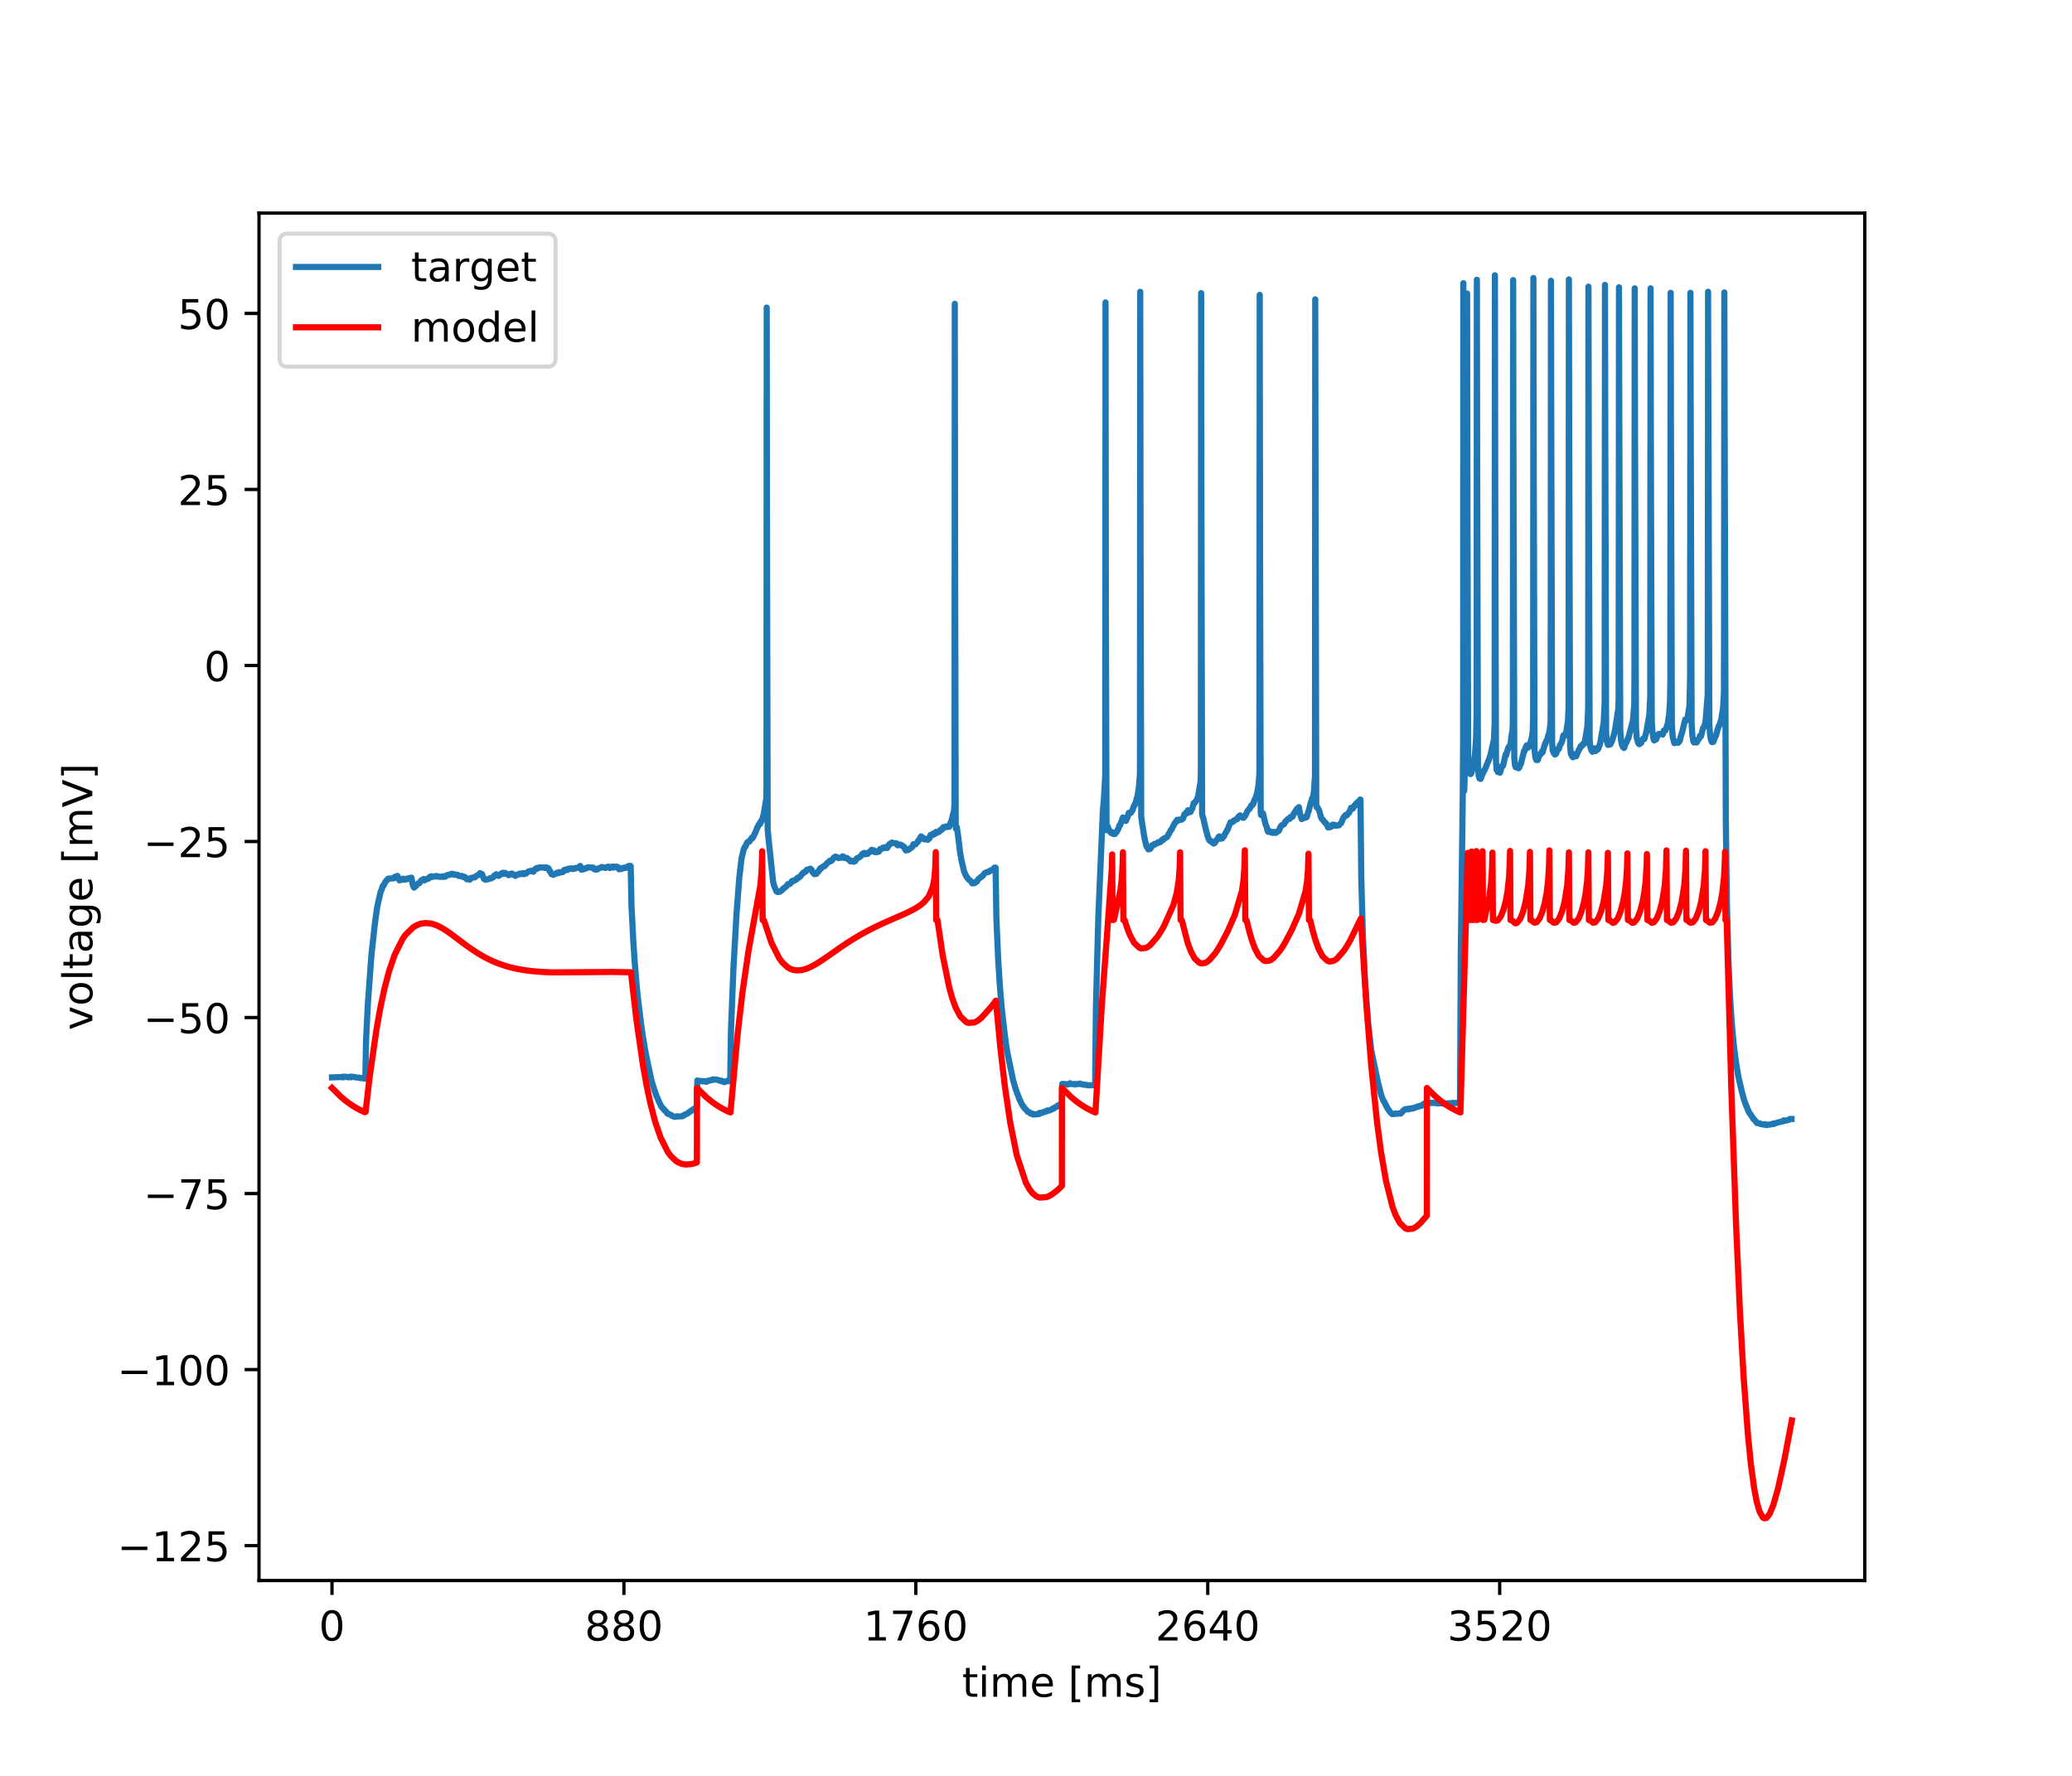 <?xml version="1.0" encoding="utf-8" standalone="no"?>
<!DOCTYPE svg PUBLIC "-//W3C//DTD SVG 1.1//EN"
  "http://www.w3.org/Graphics/SVG/1.1/DTD/svg11.dtd">
<!-- Created with matplotlib (https://matplotlib.org/) -->
<svg height="432pt" version="1.1" viewBox="0 0 504 432" width="504pt" xmlns="http://www.w3.org/2000/svg" xmlns:xlink="http://www.w3.org/1999/xlink">
 <defs>
  <style type="text/css">
*{stroke-linecap:butt;stroke-linejoin:round;}
  </style>
 </defs>
 <g id="figure_1">
  <g id="patch_1">
   <path d="M 0 432 
L 504 432 
L 504 0 
L 0 0 
z
" style="fill:#ffffff;"/>
  </g>
  <g id="axes_1">
   <g id="patch_2">
    <path d="M 63 384.48 
L 453.6 384.48 
L 453.6 51.84 
L 63 51.84 
z
" style="fill:#ffffff;"/>
   </g>
   <g id="matplotlib.axis_1">
    <g id="xtick_1">
     <g id="line2d_1">
      <defs>
       <path d="M 0 0 
L 0 3.5 
" id="m0c79ba2b06" style="stroke:#000000;stroke-width:0.8;"/>
      </defs>
      <g>
       <use style="stroke:#000000;stroke-width:0.8;" x="80.755" xlink:href="#m0c79ba2b06" y="384.48"/>
      </g>
     </g>
     <g id="text_1">
      <!-- 0 -->
      <defs>
       <path d="M 31.781 66.406 
Q 24.172 66.406 20.328 58.906 
Q 16.5 51.422 16.5 36.375 
Q 16.5 21.391 20.328 13.891 
Q 24.172 6.391 31.781 6.391 
Q 39.453 6.391 43.281 13.891 
Q 47.125 21.391 47.125 36.375 
Q 47.125 51.422 43.281 58.906 
Q 39.453 66.406 31.781 66.406 
z
M 31.781 74.219 
Q 44.047 74.219 50.516 64.516 
Q 56.984 54.828 56.984 36.375 
Q 56.984 17.969 50.516 8.266 
Q 44.047 -1.422 31.781 -1.422 
Q 19.531 -1.422 13.062 8.266 
Q 6.594 17.969 6.594 36.375 
Q 6.594 54.828 13.062 64.516 
Q 19.531 74.219 31.781 74.219 
z
" id="DejaVuSans-48"/>
      </defs>
      <g transform="translate(77.573 399.078)scale(0.1 -0.1)">
       <use xlink:href="#DejaVuSans-48"/>
      </g>
     </g>
    </g>
    <g id="xtick_2">
     <g id="line2d_2">
      <g>
       <use style="stroke:#000000;stroke-width:0.8;" x="151.763" xlink:href="#m0c79ba2b06" y="384.48"/>
      </g>
     </g>
     <g id="text_2">
      <!-- 880 -->
      <defs>
       <path d="M 31.781 34.625 
Q 24.75 34.625 20.719 30.859 
Q 16.703 27.094 16.703 20.516 
Q 16.703 13.922 20.719 10.156 
Q 24.75 6.391 31.781 6.391 
Q 38.812 6.391 42.859 10.172 
Q 46.922 13.969 46.922 20.516 
Q 46.922 27.094 42.891 30.859 
Q 38.875 34.625 31.781 34.625 
z
M 21.922 38.812 
Q 15.578 40.375 12.031 44.719 
Q 8.5 49.078 8.5 55.328 
Q 8.5 64.062 14.719 69.141 
Q 20.953 74.219 31.781 74.219 
Q 42.672 74.219 48.875 69.141 
Q 55.078 64.062 55.078 55.328 
Q 55.078 49.078 51.531 44.719 
Q 48 40.375 41.703 38.812 
Q 48.828 37.156 52.797 32.312 
Q 56.781 27.484 56.781 20.516 
Q 56.781 9.906 50.312 4.234 
Q 43.844 -1.422 31.781 -1.422 
Q 19.734 -1.422 13.25 4.234 
Q 6.781 9.906 6.781 20.516 
Q 6.781 27.484 10.781 32.312 
Q 14.797 37.156 21.922 38.812 
z
M 18.312 54.391 
Q 18.312 48.734 21.844 45.562 
Q 25.391 42.391 31.781 42.391 
Q 38.141 42.391 41.719 45.562 
Q 45.312 48.734 45.312 54.391 
Q 45.312 60.062 41.719 63.234 
Q 38.141 66.406 31.781 66.406 
Q 25.391 66.406 21.844 63.234 
Q 18.312 60.062 18.312 54.391 
z
" id="DejaVuSans-56"/>
      </defs>
      <g transform="translate(142.219 399.078)scale(0.1 -0.1)">
       <use xlink:href="#DejaVuSans-56"/>
       <use x="63.623" xlink:href="#DejaVuSans-56"/>
       <use x="127.246" xlink:href="#DejaVuSans-48"/>
      </g>
     </g>
    </g>
    <g id="xtick_3">
     <g id="line2d_3">
      <g>
       <use style="stroke:#000000;stroke-width:0.8;" x="222.772" xlink:href="#m0c79ba2b06" y="384.48"/>
      </g>
     </g>
     <g id="text_3">
      <!-- 1760 -->
      <defs>
       <path d="M 12.406 8.297 
L 28.516 8.297 
L 28.516 63.922 
L 10.984 60.406 
L 10.984 69.391 
L 28.422 72.906 
L 38.281 72.906 
L 38.281 8.297 
L 54.391 8.297 
L 54.391 0 
L 12.406 0 
z
" id="DejaVuSans-49"/>
       <path d="M 8.203 72.906 
L 55.078 72.906 
L 55.078 68.703 
L 28.609 0 
L 18.312 0 
L 43.219 64.594 
L 8.203 64.594 
z
" id="DejaVuSans-55"/>
       <path d="M 33.016 40.375 
Q 26.375 40.375 22.484 35.828 
Q 18.609 31.297 18.609 23.391 
Q 18.609 15.531 22.484 10.953 
Q 26.375 6.391 33.016 6.391 
Q 39.656 6.391 43.531 10.953 
Q 47.406 15.531 47.406 23.391 
Q 47.406 31.297 43.531 35.828 
Q 39.656 40.375 33.016 40.375 
z
M 52.594 71.297 
L 52.594 62.312 
Q 48.875 64.062 45.094 64.984 
Q 41.312 65.922 37.594 65.922 
Q 27.828 65.922 22.672 59.328 
Q 17.531 52.734 16.797 39.406 
Q 19.672 43.656 24.016 45.922 
Q 28.375 48.188 33.594 48.188 
Q 44.578 48.188 50.953 41.516 
Q 57.328 34.859 57.328 23.391 
Q 57.328 12.156 50.688 5.359 
Q 44.047 -1.422 33.016 -1.422 
Q 20.359 -1.422 13.672 8.266 
Q 6.984 17.969 6.984 36.375 
Q 6.984 53.656 15.188 63.938 
Q 23.391 74.219 37.203 74.219 
Q 40.922 74.219 44.703 73.484 
Q 48.484 72.75 52.594 71.297 
z
" id="DejaVuSans-54"/>
      </defs>
      <g transform="translate(210.047 399.078)scale(0.1 -0.1)">
       <use xlink:href="#DejaVuSans-49"/>
       <use x="63.623" xlink:href="#DejaVuSans-55"/>
       <use x="127.246" xlink:href="#DejaVuSans-54"/>
       <use x="190.869" xlink:href="#DejaVuSans-48"/>
      </g>
     </g>
    </g>
    <g id="xtick_4">
     <g id="line2d_4">
      <g>
       <use style="stroke:#000000;stroke-width:0.8;" x="293.78" xlink:href="#m0c79ba2b06" y="384.48"/>
      </g>
     </g>
     <g id="text_4">
      <!-- 2640 -->
      <defs>
       <path d="M 19.188 8.297 
L 53.609 8.297 
L 53.609 0 
L 7.328 0 
L 7.328 8.297 
Q 12.938 14.109 22.625 23.891 
Q 32.328 33.688 34.812 36.531 
Q 39.547 41.844 41.422 45.531 
Q 43.312 49.219 43.312 52.781 
Q 43.312 58.594 39.234 62.25 
Q 35.156 65.922 28.609 65.922 
Q 23.969 65.922 18.812 64.312 
Q 13.672 62.703 7.812 59.422 
L 7.812 69.391 
Q 13.766 71.781 18.938 73 
Q 24.125 74.219 28.422 74.219 
Q 39.75 74.219 46.484 68.547 
Q 53.219 62.891 53.219 53.422 
Q 53.219 48.922 51.531 44.891 
Q 49.859 40.875 45.406 35.406 
Q 44.188 33.984 37.641 27.219 
Q 31.109 20.453 19.188 8.297 
z
" id="DejaVuSans-50"/>
       <path d="M 37.797 64.312 
L 12.891 25.391 
L 37.797 25.391 
z
M 35.203 72.906 
L 47.609 72.906 
L 47.609 25.391 
L 58.016 25.391 
L 58.016 17.188 
L 47.609 17.188 
L 47.609 0 
L 37.797 0 
L 37.797 17.188 
L 4.891 17.188 
L 4.891 26.703 
z
" id="DejaVuSans-52"/>
      </defs>
      <g transform="translate(281.055 399.078)scale(0.1 -0.1)">
       <use xlink:href="#DejaVuSans-50"/>
       <use x="63.623" xlink:href="#DejaVuSans-54"/>
       <use x="127.246" xlink:href="#DejaVuSans-52"/>
       <use x="190.869" xlink:href="#DejaVuSans-48"/>
      </g>
     </g>
    </g>
    <g id="xtick_5">
     <g id="line2d_5">
      <g>
       <use style="stroke:#000000;stroke-width:0.8;" x="364.789" xlink:href="#m0c79ba2b06" y="384.48"/>
      </g>
     </g>
     <g id="text_5">
      <!-- 3520 -->
      <defs>
       <path d="M 40.578 39.312 
Q 47.656 37.797 51.625 33 
Q 55.609 28.219 55.609 21.188 
Q 55.609 10.406 48.188 4.484 
Q 40.766 -1.422 27.094 -1.422 
Q 22.516 -1.422 17.656 -0.516 
Q 12.797 0.391 7.625 2.203 
L 7.625 11.719 
Q 11.719 9.328 16.594 8.109 
Q 21.484 6.891 26.812 6.891 
Q 36.078 6.891 40.938 10.547 
Q 45.797 14.203 45.797 21.188 
Q 45.797 27.641 41.281 31.266 
Q 36.766 34.906 28.719 34.906 
L 20.219 34.906 
L 20.219 43.016 
L 29.109 43.016 
Q 36.375 43.016 40.234 45.922 
Q 44.094 48.828 44.094 54.297 
Q 44.094 59.906 40.109 62.906 
Q 36.141 65.922 28.719 65.922 
Q 24.656 65.922 20.016 65.031 
Q 15.375 64.156 9.812 62.312 
L 9.812 71.094 
Q 15.438 72.656 20.344 73.438 
Q 25.25 74.219 29.594 74.219 
Q 40.828 74.219 47.359 69.109 
Q 53.906 64.016 53.906 55.328 
Q 53.906 49.266 50.438 45.094 
Q 46.969 40.922 40.578 39.312 
z
" id="DejaVuSans-51"/>
       <path d="M 10.797 72.906 
L 49.516 72.906 
L 49.516 64.594 
L 19.828 64.594 
L 19.828 46.734 
Q 21.969 47.469 24.109 47.828 
Q 26.266 48.188 28.422 48.188 
Q 40.625 48.188 47.75 41.5 
Q 54.891 34.812 54.891 23.391 
Q 54.891 11.625 47.562 5.094 
Q 40.234 -1.422 26.906 -1.422 
Q 22.312 -1.422 17.547 -0.641 
Q 12.797 0.141 7.719 1.703 
L 7.719 11.625 
Q 12.109 9.234 16.797 8.062 
Q 21.484 6.891 26.703 6.891 
Q 35.156 6.891 40.078 11.328 
Q 45.016 15.766 45.016 23.391 
Q 45.016 31 40.078 35.438 
Q 35.156 39.891 26.703 39.891 
Q 22.75 39.891 18.812 39.016 
Q 14.891 38.141 10.797 36.281 
z
" id="DejaVuSans-53"/>
      </defs>
      <g transform="translate(352.064 399.078)scale(0.1 -0.1)">
       <use xlink:href="#DejaVuSans-51"/>
       <use x="63.623" xlink:href="#DejaVuSans-53"/>
       <use x="127.246" xlink:href="#DejaVuSans-50"/>
       <use x="190.869" xlink:href="#DejaVuSans-48"/>
      </g>
     </g>
    </g>
    <g id="text_6">
     <!-- time [ms] -->
     <defs>
      <path d="M 18.312 70.219 
L 18.312 54.688 
L 36.812 54.688 
L 36.812 47.703 
L 18.312 47.703 
L 18.312 18.016 
Q 18.312 11.328 20.141 9.422 
Q 21.969 7.516 27.594 7.516 
L 36.812 7.516 
L 36.812 0 
L 27.594 0 
Q 17.188 0 13.234 3.875 
Q 9.281 7.766 9.281 18.016 
L 9.281 47.703 
L 2.688 47.703 
L 2.688 54.688 
L 9.281 54.688 
L 9.281 70.219 
z
" id="DejaVuSans-116"/>
      <path d="M 9.422 54.688 
L 18.406 54.688 
L 18.406 0 
L 9.422 0 
z
M 9.422 75.984 
L 18.406 75.984 
L 18.406 64.594 
L 9.422 64.594 
z
" id="DejaVuSans-105"/>
      <path d="M 52 44.188 
Q 55.375 50.25 60.062 53.125 
Q 64.75 56 71.094 56 
Q 79.641 56 84.281 50.016 
Q 88.922 44.047 88.922 33.016 
L 88.922 0 
L 79.891 0 
L 79.891 32.719 
Q 79.891 40.578 77.094 44.375 
Q 74.312 48.188 68.609 48.188 
Q 61.625 48.188 57.562 43.547 
Q 53.516 38.922 53.516 30.906 
L 53.516 0 
L 44.484 0 
L 44.484 32.719 
Q 44.484 40.625 41.703 44.406 
Q 38.922 48.188 33.109 48.188 
Q 26.219 48.188 22.156 43.531 
Q 18.109 38.875 18.109 30.906 
L 18.109 0 
L 9.078 0 
L 9.078 54.688 
L 18.109 54.688 
L 18.109 46.188 
Q 21.188 51.219 25.484 53.609 
Q 29.781 56 35.688 56 
Q 41.656 56 45.828 52.969 
Q 50 49.953 52 44.188 
z
" id="DejaVuSans-109"/>
      <path d="M 56.203 29.594 
L 56.203 25.203 
L 14.891 25.203 
Q 15.484 15.922 20.484 11.062 
Q 25.484 6.203 34.422 6.203 
Q 39.594 6.203 44.453 7.469 
Q 49.312 8.734 54.109 11.281 
L 54.109 2.781 
Q 49.266 0.734 44.188 -0.344 
Q 39.109 -1.422 33.891 -1.422 
Q 20.797 -1.422 13.156 6.188 
Q 5.516 13.812 5.516 26.812 
Q 5.516 40.234 12.766 48.109 
Q 20.016 56 32.328 56 
Q 43.359 56 49.781 48.891 
Q 56.203 41.797 56.203 29.594 
z
M 47.219 32.234 
Q 47.125 39.594 43.094 43.984 
Q 39.062 48.391 32.422 48.391 
Q 24.906 48.391 20.391 44.141 
Q 15.875 39.891 15.188 32.172 
z
" id="DejaVuSans-101"/>
      <path id="DejaVuSans-32"/>
      <path d="M 8.594 75.984 
L 29.297 75.984 
L 29.297 69 
L 17.578 69 
L 17.578 -6.203 
L 29.297 -6.203 
L 29.297 -13.188 
L 8.594 -13.188 
z
" id="DejaVuSans-91"/>
      <path d="M 44.281 53.078 
L 44.281 44.578 
Q 40.484 46.531 36.375 47.5 
Q 32.281 48.484 27.875 48.484 
Q 21.188 48.484 17.844 46.438 
Q 14.5 44.391 14.5 40.281 
Q 14.5 37.156 16.891 35.375 
Q 19.281 33.594 26.516 31.984 
L 29.594 31.297 
Q 39.156 29.25 43.188 25.516 
Q 47.219 21.781 47.219 15.094 
Q 47.219 7.469 41.188 3.016 
Q 35.156 -1.422 24.609 -1.422 
Q 20.219 -1.422 15.453 -0.562 
Q 10.688 0.297 5.422 2 
L 5.422 11.281 
Q 10.406 8.688 15.234 7.391 
Q 20.062 6.109 24.812 6.109 
Q 31.156 6.109 34.562 8.281 
Q 37.984 10.453 37.984 14.406 
Q 37.984 18.062 35.516 20.016 
Q 33.062 21.969 24.703 23.781 
L 21.578 24.516 
Q 13.234 26.266 9.516 29.906 
Q 5.812 33.547 5.812 39.891 
Q 5.812 47.609 11.281 51.797 
Q 16.75 56 26.812 56 
Q 31.781 56 36.172 55.266 
Q 40.578 54.547 44.281 53.078 
z
" id="DejaVuSans-115"/>
      <path d="M 30.422 75.984 
L 30.422 -13.188 
L 9.719 -13.188 
L 9.719 -6.203 
L 21.391 -6.203 
L 21.391 69 
L 9.719 69 
L 9.719 75.984 
z
" id="DejaVuSans-93"/>
     </defs>
     <g transform="translate(234.038 412.757)scale(0.1 -0.1)">
      <use xlink:href="#DejaVuSans-116"/>
      <use x="39.209" xlink:href="#DejaVuSans-105"/>
      <use x="66.992" xlink:href="#DejaVuSans-109"/>
      <use x="164.404" xlink:href="#DejaVuSans-101"/>
      <use x="225.928" xlink:href="#DejaVuSans-32"/>
      <use x="257.715" xlink:href="#DejaVuSans-91"/>
      <use x="296.729" xlink:href="#DejaVuSans-109"/>
      <use x="394.141" xlink:href="#DejaVuSans-115"/>
      <use x="446.24" xlink:href="#DejaVuSans-93"/>
     </g>
    </g>
   </g>
   <g id="matplotlib.axis_2">
    <g id="ytick_1">
     <g id="line2d_6">
      <defs>
       <path d="M 0 0 
L -3.5 0 
" id="md70cfa30ea" style="stroke:#000000;stroke-width:0.8;"/>
      </defs>
      <g>
       <use style="stroke:#000000;stroke-width:0.8;" x="63" xlink:href="#md70cfa30ea" y="375.989"/>
      </g>
     </g>
     <g id="text_7">
      <!-- −125 -->
      <defs>
       <path d="M 10.594 35.5 
L 73.188 35.5 
L 73.188 27.203 
L 10.594 27.203 
z
" id="DejaVuSans-8722"/>
      </defs>
      <g transform="translate(28.533 379.788)scale(0.1 -0.1)">
       <use xlink:href="#DejaVuSans-8722"/>
       <use x="83.789" xlink:href="#DejaVuSans-49"/>
       <use x="147.412" xlink:href="#DejaVuSans-50"/>
       <use x="211.035" xlink:href="#DejaVuSans-53"/>
      </g>
     </g>
    </g>
    <g id="ytick_2">
     <g id="line2d_7">
      <g>
       <use style="stroke:#000000;stroke-width:0.8;" x="63" xlink:href="#md70cfa30ea" y="333.168"/>
      </g>
     </g>
     <g id="text_8">
      <!-- −100 -->
      <g transform="translate(28.533 336.967)scale(0.1 -0.1)">
       <use xlink:href="#DejaVuSans-8722"/>
       <use x="83.789" xlink:href="#DejaVuSans-49"/>
       <use x="147.412" xlink:href="#DejaVuSans-48"/>
       <use x="211.035" xlink:href="#DejaVuSans-48"/>
      </g>
     </g>
    </g>
    <g id="ytick_3">
     <g id="line2d_8">
      <g>
       <use style="stroke:#000000;stroke-width:0.8;" x="63" xlink:href="#md70cfa30ea" y="290.347"/>
      </g>
     </g>
     <g id="text_9">
      <!-- −75 -->
      <g transform="translate(34.895 294.146)scale(0.1 -0.1)">
       <use xlink:href="#DejaVuSans-8722"/>
       <use x="83.789" xlink:href="#DejaVuSans-55"/>
       <use x="147.412" xlink:href="#DejaVuSans-53"/>
      </g>
     </g>
    </g>
    <g id="ytick_4">
     <g id="line2d_9">
      <g>
       <use style="stroke:#000000;stroke-width:0.8;" x="63" xlink:href="#md70cfa30ea" y="247.526"/>
      </g>
     </g>
     <g id="text_10">
      <!-- −50 -->
      <g transform="translate(34.895 251.326)scale(0.1 -0.1)">
       <use xlink:href="#DejaVuSans-8722"/>
       <use x="83.789" xlink:href="#DejaVuSans-53"/>
       <use x="147.412" xlink:href="#DejaVuSans-48"/>
      </g>
     </g>
    </g>
    <g id="ytick_5">
     <g id="line2d_10">
      <g>
       <use style="stroke:#000000;stroke-width:0.8;" x="63" xlink:href="#md70cfa30ea" y="204.706"/>
      </g>
     </g>
     <g id="text_11">
      <!-- −25 -->
      <g transform="translate(34.895 208.505)scale(0.1 -0.1)">
       <use xlink:href="#DejaVuSans-8722"/>
       <use x="83.789" xlink:href="#DejaVuSans-50"/>
       <use x="147.412" xlink:href="#DejaVuSans-53"/>
      </g>
     </g>
    </g>
    <g id="ytick_6">
     <g id="line2d_11">
      <g>
       <use style="stroke:#000000;stroke-width:0.8;" x="63" xlink:href="#md70cfa30ea" y="161.885"/>
      </g>
     </g>
     <g id="text_12">
      <!-- 0 -->
      <g transform="translate(49.638 165.684)scale(0.1 -0.1)">
       <use xlink:href="#DejaVuSans-48"/>
      </g>
     </g>
    </g>
    <g id="ytick_7">
     <g id="line2d_12">
      <g>
       <use style="stroke:#000000;stroke-width:0.8;" x="63" xlink:href="#md70cfa30ea" y="119.064"/>
      </g>
     </g>
     <g id="text_13">
      <!-- 25 -->
      <g transform="translate(43.275 122.863)scale(0.1 -0.1)">
       <use xlink:href="#DejaVuSans-50"/>
       <use x="63.623" xlink:href="#DejaVuSans-53"/>
      </g>
     </g>
    </g>
    <g id="ytick_8">
     <g id="line2d_13">
      <g>
       <use style="stroke:#000000;stroke-width:0.8;" x="63" xlink:href="#md70cfa30ea" y="76.243"/>
      </g>
     </g>
     <g id="text_14">
      <!-- 50 -->
      <g transform="translate(43.275 80.043)scale(0.1 -0.1)">
       <use xlink:href="#DejaVuSans-53"/>
       <use x="63.623" xlink:href="#DejaVuSans-48"/>
      </g>
     </g>
    </g>
    <g id="text_15">
     <!-- voltage [mV] -->
     <defs>
      <path d="M 2.984 54.688 
L 12.5 54.688 
L 29.594 8.797 
L 46.688 54.688 
L 56.203 54.688 
L 35.688 0 
L 23.484 0 
z
" id="DejaVuSans-118"/>
      <path d="M 30.609 48.391 
Q 23.391 48.391 19.188 42.75 
Q 14.984 37.109 14.984 27.297 
Q 14.984 17.484 19.156 11.844 
Q 23.344 6.203 30.609 6.203 
Q 37.797 6.203 41.984 11.859 
Q 46.188 17.531 46.188 27.297 
Q 46.188 37.016 41.984 42.703 
Q 37.797 48.391 30.609 48.391 
z
M 30.609 56 
Q 42.328 56 49.016 48.375 
Q 55.719 40.766 55.719 27.297 
Q 55.719 13.875 49.016 6.219 
Q 42.328 -1.422 30.609 -1.422 
Q 18.844 -1.422 12.172 6.219 
Q 5.516 13.875 5.516 27.297 
Q 5.516 40.766 12.172 48.375 
Q 18.844 56 30.609 56 
z
" id="DejaVuSans-111"/>
      <path d="M 9.422 75.984 
L 18.406 75.984 
L 18.406 0 
L 9.422 0 
z
" id="DejaVuSans-108"/>
      <path d="M 34.281 27.484 
Q 23.391 27.484 19.188 25 
Q 14.984 22.516 14.984 16.5 
Q 14.984 11.719 18.141 8.906 
Q 21.297 6.109 26.703 6.109 
Q 34.188 6.109 38.703 11.406 
Q 43.219 16.703 43.219 25.484 
L 43.219 27.484 
z
M 52.203 31.203 
L 52.203 0 
L 43.219 0 
L 43.219 8.297 
Q 40.141 3.328 35.547 0.953 
Q 30.953 -1.422 24.312 -1.422 
Q 15.922 -1.422 10.953 3.297 
Q 6 8.016 6 15.922 
Q 6 25.141 12.172 29.828 
Q 18.359 34.516 30.609 34.516 
L 43.219 34.516 
L 43.219 35.406 
Q 43.219 41.609 39.141 45 
Q 35.062 48.391 27.688 48.391 
Q 23 48.391 18.547 47.266 
Q 14.109 46.141 10.016 43.891 
L 10.016 52.203 
Q 14.938 54.109 19.578 55.047 
Q 24.219 56 28.609 56 
Q 40.484 56 46.344 49.844 
Q 52.203 43.703 52.203 31.203 
z
" id="DejaVuSans-97"/>
      <path d="M 45.406 27.984 
Q 45.406 37.75 41.375 43.109 
Q 37.359 48.484 30.078 48.484 
Q 22.859 48.484 18.828 43.109 
Q 14.797 37.75 14.797 27.984 
Q 14.797 18.266 18.828 12.891 
Q 22.859 7.516 30.078 7.516 
Q 37.359 7.516 41.375 12.891 
Q 45.406 18.266 45.406 27.984 
z
M 54.391 6.781 
Q 54.391 -7.172 48.188 -13.984 
Q 42 -20.797 29.203 -20.797 
Q 24.469 -20.797 20.266 -20.094 
Q 16.062 -19.391 12.109 -17.922 
L 12.109 -9.188 
Q 16.062 -11.328 19.922 -12.344 
Q 23.781 -13.375 27.781 -13.375 
Q 36.625 -13.375 41.016 -8.766 
Q 45.406 -4.156 45.406 5.172 
L 45.406 9.625 
Q 42.625 4.781 38.281 2.391 
Q 33.938 0 27.875 0 
Q 17.828 0 11.672 7.656 
Q 5.516 15.328 5.516 27.984 
Q 5.516 40.672 11.672 48.328 
Q 17.828 56 27.875 56 
Q 33.938 56 38.281 53.609 
Q 42.625 51.219 45.406 46.391 
L 45.406 54.688 
L 54.391 54.688 
z
" id="DejaVuSans-103"/>
      <path d="M 28.609 0 
L 0.781 72.906 
L 11.078 72.906 
L 34.188 11.531 
L 57.328 72.906 
L 67.578 72.906 
L 39.797 0 
z
" id="DejaVuSans-86"/>
     </defs>
     <g transform="translate(22.453 250.624)rotate(-90)scale(0.1 -0.1)">
      <use xlink:href="#DejaVuSans-118"/>
      <use x="59.18" xlink:href="#DejaVuSans-111"/>
      <use x="120.361" xlink:href="#DejaVuSans-108"/>
      <use x="148.145" xlink:href="#DejaVuSans-116"/>
      <use x="187.354" xlink:href="#DejaVuSans-97"/>
      <use x="248.633" xlink:href="#DejaVuSans-103"/>
      <use x="312.109" xlink:href="#DejaVuSans-101"/>
      <use x="373.633" xlink:href="#DejaVuSans-32"/>
      <use x="405.42" xlink:href="#DejaVuSans-91"/>
      <use x="444.434" xlink:href="#DejaVuSans-109"/>
      <use x="541.846" xlink:href="#DejaVuSans-86"/>
      <use x="610.254" xlink:href="#DejaVuSans-93"/>
     </g>
    </g>
   </g>
   <g id="line2d_14">
    <path clip-path="url(#p7d1600abe8)" d="M 80.755 262.079 
L 83.385 261.995 
L 83.417 261.911 
L 83.466 262.079 
L 83.498 261.995 
L 83.514 262.079 
L 83.595 261.995 
L 83.724 261.911 
L 84.547 261.995 
L 84.676 262.079 
L 84.967 261.995 
L 85.096 261.911 
L 85.176 261.995 
L 85.209 261.911 
L 85.338 261.995 
L 85.354 262.079 
L 85.402 261.911 
L 85.435 261.911 
L 86.322 261.995 
L 86.451 262.079 
L 87.42 262.162 
L 87.533 262.246 
L 87.581 262.162 
L 87.646 262.246 
L 88.695 262.33 
L 88.808 262.413 
L 88.856 262.33 
L 89.05 252.795 
L 89.502 243.846 
L 90.357 232.221 
L 91.196 224.611 
L 91.47 222.603 
L 91.777 220.513 
L 92.552 217.084 
L 92.584 217 
L 92.794 216.498 
L 92.826 216.414 
L 93.116 215.494 
L 93.31 215.411 
L 93.504 214.993 
L 93.552 214.909 
L 93.746 214.491 
L 93.859 214.407 
L 94.02 214.156 
L 94.214 214.073 
L 94.391 213.738 
L 95.844 213.655 
L 95.989 213.32 
L 96.005 213.404 
L 96.118 213.32 
L 96.247 213.236 
L 96.554 213.153 
L 96.683 213.069 
L 96.893 213.571 
L 96.957 213.655 
L 97.167 214.156 
L 97.393 214.073 
L 97.425 213.989 
L 97.506 214.073 
L 97.845 213.989 
L 97.99 213.822 
L 98.006 213.905 
L 98.039 213.738 
L 98.103 213.822 
L 98.265 213.905 
L 98.297 213.989 
L 98.361 213.822 
L 98.507 213.905 
L 98.539 213.989 
L 98.571 213.822 
L 98.62 213.905 
L 99.12 213.822 
L 99.265 213.655 
L 99.959 213.571 
L 100.056 213.487 
L 100.072 213.571 
L 100.121 213.655 
L 100.363 215.076 
L 100.605 215.745 
L 100.653 215.829 
L 100.734 215.913 
L 100.766 215.829 
L 100.944 215.745 
L 101.057 215.494 
L 101.089 215.578 
L 101.218 215.494 
L 101.395 215.16 
L 101.428 215.244 
L 101.508 215.16 
L 101.557 215.076 
L 101.702 214.909 
L 101.831 214.825 
L 101.96 214.742 
L 102.041 214.825 
L 102.073 214.742 
L 102.154 214.658 
L 102.331 214.324 
L 102.348 214.407 
L 102.38 214.24 
L 102.428 214.324 
L 102.59 214.073 
L 102.719 214.156 
L 102.993 214.073 
L 103.058 213.822 
L 103.122 213.989 
L 103.235 214.073 
L 103.251 214.156 
L 103.332 213.989 
L 103.348 214.073 
L 103.461 213.905 
L 103.477 213.989 
L 103.687 213.905 
L 103.816 213.822 
L 104.091 213.738 
L 104.187 213.655 
L 104.203 213.738 
L 104.381 213.655 
L 104.526 213.32 
L 104.542 213.404 
L 104.639 213.32 
L 104.688 213.236 
L 104.752 213.32 
L 104.897 213.236 
L 105.027 213.153 
L 105.236 213.236 
L 105.317 213.32 
L 105.349 213.236 
L 106.108 213.153 
L 106.124 213.069 
L 106.172 213.236 
L 106.221 213.153 
L 106.882 213.236 
L 107.012 213.32 
L 107.705 213.236 
L 107.738 213.153 
L 107.786 213.32 
L 107.802 213.32 
L 108.383 213.236 
L 108.529 213.069 
L 108.577 212.985 
L 108.706 212.902 
L 109.255 212.818 
L 109.335 212.735 
L 109.368 212.818 
L 109.691 212.735 
L 109.82 212.567 
L 109.916 212.651 
L 109.933 212.567 
L 110.417 212.651 
L 110.562 212.818 
L 110.691 212.735 
L 111.369 212.818 
L 111.53 213.069 
L 112.256 213.153 
L 112.321 213.069 
L 112.386 213.236 
L 112.821 213.32 
L 112.837 213.404 
L 112.87 213.236 
L 112.934 213.32 
L 113.176 213.404 
L 113.338 213.655 
L 113.435 213.738 
L 113.58 213.905 
L 113.79 213.822 
L 113.87 213.738 
L 113.903 213.822 
L 114.161 213.905 
L 114.258 213.989 
L 114.274 213.905 
L 114.387 213.738 
L 114.403 213.822 
L 114.484 213.738 
L 114.58 213.571 
L 114.613 213.655 
L 114.806 213.571 
L 114.935 213.487 
L 115.355 213.404 
L 115.484 213.32 
L 115.533 213.404 
L 115.581 213.32 
L 115.71 213.236 
L 115.839 213.153 
L 115.984 212.985 
L 116.21 212.902 
L 116.339 212.818 
L 116.485 212.735 
L 116.63 212.567 
L 116.711 212.484 
L 116.743 212.4 
L 116.824 212.484 
L 117.017 212.567 
L 117.033 212.651 
L 117.13 212.567 
L 117.259 212.651 
L 117.501 213.32 
L 117.55 213.404 
L 117.744 213.822 
L 117.921 213.905 
L 118.05 213.989 
L 118.647 213.905 
L 118.776 213.822 
L 119.051 213.738 
L 119.131 213.655 
L 119.164 213.738 
L 119.519 213.655 
L 119.664 213.487 
L 119.809 213.404 
L 119.938 213.32 
L 120.003 213.404 
L 120.051 213.32 
L 120.229 212.985 
L 120.439 212.902 
L 120.568 212.818 
L 120.665 212.735 
L 120.697 212.651 
L 120.745 212.818 
L 120.761 212.818 
L 120.858 212.902 
L 120.874 212.818 
L 121.116 212.902 
L 121.262 213.069 
L 121.471 212.985 
L 121.617 212.818 
L 121.778 212.735 
L 121.939 212.484 
L 122.117 212.4 
L 122.246 212.316 
L 122.407 212.567 
L 122.424 212.484 
L 122.52 212.567 
L 122.698 212.484 
L 122.811 212.316 
L 122.827 212.4 
L 123.134 212.484 
L 123.279 212.651 
L 123.553 212.735 
L 123.682 212.902 
L 123.844 212.651 
L 123.924 212.735 
L 123.941 212.818 
L 124.005 212.651 
L 124.021 212.651 
L 124.36 212.567 
L 124.489 212.484 
L 124.683 212.567 
L 124.844 212.818 
L 125.28 212.902 
L 125.361 213.069 
L 125.393 212.985 
L 125.522 212.902 
L 125.764 212.818 
L 125.78 212.735 
L 125.877 212.818 
L 126.039 212.735 
L 126.168 212.651 
L 126.329 212.567 
L 126.458 212.484 
L 126.587 212.567 
L 126.652 212.651 
L 126.7 212.567 
L 127.136 212.484 
L 127.152 212.4 
L 127.233 212.484 
L 127.249 212.567 
L 127.297 212.4 
L 127.33 212.4 
L 127.394 212.484 
L 127.443 212.651 
L 127.507 212.567 
L 127.636 212.484 
L 127.765 212.567 
L 127.975 212.484 
L 128.12 212.316 
L 128.217 212.233 
L 128.346 212.149 
L 128.411 212.065 
L 128.54 211.982 
L 129.089 211.898 
L 129.137 211.815 
L 129.202 211.898 
L 129.605 211.982 
L 129.734 212.065 
L 129.831 211.982 
L 130.025 211.564 
L 130.138 211.48 
L 130.283 211.313 
L 130.525 211.229 
L 130.541 211.145 
L 130.59 211.313 
L 130.622 211.229 
L 130.67 211.313 
L 130.735 211.229 
L 131.074 211.145 
L 131.219 210.978 
L 132.478 211.062 
L 132.607 211.145 
L 132.768 211.062 
L 132.817 210.978 
L 132.881 211.062 
L 133.269 211.145 
L 133.398 211.229 
L 133.414 211.229 
L 133.559 211.647 
L 133.591 211.564 
L 133.64 211.815 
L 133.656 211.731 
L 133.769 211.815 
L 133.963 212.233 
L 133.995 212.316 
L 134.156 212.651 
L 134.285 212.567 
L 134.431 212.651 
L 134.56 212.818 
L 134.689 212.735 
L 134.979 212.651 
L 135.108 212.567 
L 135.334 212.484 
L 135.415 212.316 
L 135.463 212.4 
L 135.818 212.316 
L 135.835 212.233 
L 135.867 212.4 
L 135.931 212.316 
L 136.044 212.233 
L 136.06 212.149 
L 136.157 212.233 
L 136.884 212.149 
L 137.061 211.815 
L 137.174 211.731 
L 137.206 211.647 
L 137.239 211.815 
L 137.271 211.815 
L 137.368 211.731 
L 137.432 211.564 
L 137.481 211.731 
L 137.69 211.647 
L 137.836 211.48 
L 137.981 211.647 
L 138.11 211.564 
L 138.207 211.313 
L 138.255 211.396 
L 138.707 211.313 
L 138.836 211.229 
L 138.901 211.313 
L 138.949 211.229 
L 139.127 211.313 
L 139.256 211.396 
L 139.304 211.313 
L 139.369 211.396 
L 139.772 211.313 
L 139.901 211.145 
L 139.998 211.229 
L 140.014 211.145 
L 140.757 211.062 
L 140.918 210.811 
L 141.047 210.727 
L 141.128 210.644 
L 141.16 210.727 
L 141.435 211.564 
L 141.903 211.48 
L 142.032 211.396 
L 142.145 211.313 
L 142.274 211.229 
L 142.387 211.313 
L 142.516 211.229 
L 142.806 211.145 
L 142.952 210.978 
L 144.339 211.062 
L 144.469 211.396 
L 144.485 211.313 
L 144.582 211.229 
L 144.598 211.313 
L 144.678 211.396 
L 144.824 211.564 
L 145.34 211.48 
L 145.485 211.313 
L 145.647 211.229 
L 145.776 211.145 
L 146.308 211.062 
L 146.389 210.895 
L 146.437 210.978 
L 147.244 211.062 
L 147.26 211.145 
L 147.357 211.062 
L 147.551 210.978 
L 147.68 210.895 
L 147.809 210.978 
L 147.938 210.895 
L 147.971 210.811 
L 148.051 210.895 
L 148.18 210.978 
L 148.326 211.145 
L 148.374 211.062 
L 148.503 210.978 
L 148.632 211.062 
L 148.858 210.978 
L 148.89 210.811 
L 148.987 210.895 
L 149.1 210.978 
L 149.116 211.062 
L 149.165 210.895 
L 149.213 210.978 
L 149.358 210.811 
L 149.697 210.895 
L 149.826 210.978 
L 149.972 210.978 
L 150.004 210.811 
L 150.085 210.895 
L 150.407 210.978 
L 150.601 211.48 
L 150.762 211.229 
L 151.085 211.313 
L 151.15 211.396 
L 151.198 211.313 
L 151.327 211.229 
L 151.343 211.313 
L 151.376 211.145 
L 151.44 211.229 
L 151.811 211.145 
L 151.844 211.062 
L 151.924 211.145 
L 152.425 211.062 
L 152.586 210.811 
L 152.909 210.727 
L 152.941 210.644 
L 153.006 210.811 
L 153.054 210.727 
L 153.07 210.644 
L 153.151 210.811 
L 153.328 210.727 
L 153.361 210.644 
L 153.409 210.727 
L 153.603 220.262 
L 154.055 229.127 
L 154.426 234.563 
L 154.862 239.748 
L 154.991 241.003 
L 155.265 243.596 
L 155.765 247.694 
L 155.991 249.45 
L 156.314 251.708 
L 156.927 255.472 
L 157.137 256.559 
L 158.46 262.831 
L 158.493 262.915 
L 158.815 264.002 
L 158.848 264.086 
L 159.154 265.09 
L 159.187 265.173 
L 159.429 265.842 
L 159.461 265.926 
L 159.735 266.762 
L 159.816 266.846 
L 160.026 267.348 
L 160.058 267.431 
L 160.284 268.017 
L 160.349 268.1 
L 160.542 268.519 
L 160.607 268.602 
L 160.8 269.104 
L 160.817 269.02 
L 160.865 269.188 
L 160.897 269.188 
L 160.978 269.271 
L 161.139 269.522 
L 161.301 269.606 
L 161.478 269.94 
L 161.527 269.857 
L 161.591 269.94 
L 161.753 270.191 
L 161.898 270.275 
L 162.043 270.442 
L 162.092 270.526 
L 162.237 270.693 
L 162.285 270.777 
L 162.317 270.86 
L 162.398 270.777 
L 162.463 270.86 
L 162.608 271.028 
L 162.995 271.111 
L 163.124 271.195 
L 163.318 271.279 
L 163.431 271.446 
L 163.447 271.362 
L 163.528 271.446 
L 163.657 271.529 
L 163.931 271.613 
L 164.06 271.697 
L 164.545 271.613 
L 164.625 271.529 
L 164.658 271.613 
L 165.997 271.529 
L 166.126 271.362 
L 166.207 271.446 
L 166.239 271.362 
L 166.433 271.279 
L 166.578 271.111 
L 166.901 271.028 
L 167.03 270.944 
L 167.304 270.86 
L 167.466 270.609 
L 167.659 270.526 
L 167.788 270.442 
L 168.014 270.359 
L 168.176 270.108 
L 168.192 270.191 
L 168.289 270.108 
L 168.45 270.024 
L 168.563 269.94 
L 168.579 270.024 
L 168.628 269.857 
L 168.66 269.857 
L 168.837 269.773 
L 168.853 269.689 
L 168.886 269.857 
L 168.95 269.773 
L 169.128 269.689 
L 169.273 269.522 
L 169.418 269.439 
L 169.499 269.355 
L 169.612 262.831 
L 169.709 262.915 
L 169.725 262.999 
L 169.822 262.915 
L 170.951 262.999 
L 170.968 263.082 
L 171.064 262.999 
L 171.791 263.082 
L 171.823 263.166 
L 171.904 263.082 
L 172.049 262.915 
L 172.178 262.999 
L 172.388 262.915 
L 172.517 262.831 
L 173.162 262.748 
L 173.308 262.581 
L 174.518 262.664 
L 174.647 262.748 
L 175.115 262.831 
L 175.147 262.915 
L 175.228 262.831 
L 175.39 262.915 
L 175.406 262.999 
L 175.502 262.915 
L 175.615 262.999 
L 175.712 263.082 
L 175.728 262.999 
L 175.954 263.082 
L 176.083 263.166 
L 176.1 263.082 
L 176.18 263.25 
L 176.196 263.166 
L 176.664 263.082 
L 176.794 262.999 
L 176.939 262.915 
L 177.019 262.999 
L 177.068 262.831 
L 177.213 262.915 
L 177.294 262.999 
L 177.326 262.915 
L 177.617 262.915 
L 177.81 250.454 
L 178.391 235.818 
L 179.15 222.352 
L 179.828 213.487 
L 180.392 208.72 
L 180.925 206.546 
L 180.957 206.462 
L 181.151 206.044 
L 181.312 205.96 
L 181.522 205.458 
L 181.538 205.458 
L 181.683 205.04 
L 181.764 204.957 
L 181.909 204.789 
L 182.329 204.706 
L 182.523 204.287 
L 182.668 204.204 
L 182.862 203.786 
L 182.926 203.869 
L 182.975 203.953 
L 183.039 203.869 
L 183.104 203.786 
L 183.265 203.535 
L 183.313 203.451 
L 183.539 202.866 
L 183.62 202.782 
L 183.83 202.28 
L 183.894 202.197 
L 184.185 201.277 
L 184.233 201.36 
L 184.298 201.277 
L 184.54 200.608 
L 184.814 200.524 
L 184.927 200.022 
L 184.992 200.189 
L 185.072 200.106 
L 185.25 199.52 
L 185.282 199.604 
L 185.347 199.52 
L 185.67 198.433 
L 185.718 198.349 
L 186.412 194.168 
L 186.428 193.666 
L 186.444 188.481 
L 186.493 74.822 
L 186.573 134.286 
L 186.735 201.862 
L 186.945 204.037 
L 188.058 214.574 
L 188.074 214.574 
L 188.252 215.327 
L 188.478 215.913 
L 188.526 215.996 
L 188.752 216.582 
L 188.8 216.665 
L 188.962 216.916 
L 189.026 216.833 
L 189.059 216.916 
L 189.188 217 
L 189.72 216.916 
L 189.866 216.749 
L 190.091 216.665 
L 190.237 216.498 
L 190.285 216.414 
L 190.414 216.247 
L 190.43 216.331 
L 190.495 216.164 
L 190.511 216.164 
L 190.592 216.08 
L 190.721 215.996 
L 190.898 215.913 
L 191.028 215.829 
L 191.14 215.745 
L 191.302 215.494 
L 191.463 215.411 
L 191.641 215.076 
L 192.206 214.993 
L 192.367 214.742 
L 192.464 214.658 
L 192.625 214.324 
L 192.754 214.407 
L 192.835 214.324 
L 192.9 214.24 
L 192.948 214.324 
L 193.238 214.24 
L 193.384 214.073 
L 193.513 213.989 
L 193.658 213.822 
L 193.787 213.905 
L 193.965 213.571 
L 194.013 213.655 
L 194.062 213.487 
L 194.449 213.404 
L 194.594 213.236 
L 194.723 213.153 
L 194.901 212.818 
L 194.981 212.735 
L 195.127 212.567 
L 195.272 212.484 
L 195.353 212.316 
L 195.401 212.4 
L 195.466 212.316 
L 195.611 212.149 
L 195.885 212.065 
L 196.014 211.982 
L 196.095 211.898 
L 196.256 211.564 
L 196.353 211.647 
L 196.369 211.564 
L 196.708 211.48 
L 196.837 211.396 
L 196.95 211.48 
L 196.983 211.396 
L 197.063 211.48 
L 197.144 211.396 
L 197.16 211.313 
L 197.225 211.48 
L 197.241 211.48 
L 197.402 211.564 
L 197.58 212.065 
L 197.596 211.982 
L 197.644 212.065 
L 197.822 212.4 
L 197.854 212.316 
L 197.935 212.4 
L 197.967 212.484 
L 198.112 212.651 
L 198.467 212.567 
L 198.483 212.484 
L 198.58 212.567 
L 198.645 212.484 
L 198.822 212.149 
L 199.032 212.065 
L 199.21 211.731 
L 199.242 211.815 
L 199.306 211.647 
L 199.5 211.229 
L 199.629 211.313 
L 199.791 211.229 
L 199.952 210.978 
L 200.033 210.895 
L 200.162 210.811 
L 200.533 210.727 
L 200.662 210.476 
L 200.678 210.56 
L 200.807 210.476 
L 200.969 210.226 
L 201.066 210.142 
L 201.227 209.891 
L 201.372 209.807 
L 201.501 209.724 
L 201.647 209.64 
L 201.808 209.389 
L 201.856 209.473 
L 201.985 209.556 
L 202.147 209.306 
L 202.276 209.389 
L 202.357 209.306 
L 202.518 209.055 
L 202.583 208.971 
L 202.728 208.72 
L 202.744 208.804 
L 202.776 208.636 
L 202.825 208.636 
L 203.034 208.553 
L 203.18 208.386 
L 203.551 208.469 
L 203.68 208.553 
L 203.777 208.636 
L 203.906 208.72 
L 204.632 208.636 
L 204.777 208.469 
L 204.858 208.386 
L 204.987 208.302 
L 205.116 208.469 
L 205.165 208.386 
L 205.197 208.553 
L 205.229 208.469 
L 205.358 208.72 
L 205.374 208.636 
L 206.052 208.72 
L 206.214 208.971 
L 206.456 209.055 
L 206.617 209.306 
L 206.762 209.389 
L 206.908 209.556 
L 207.343 209.473 
L 207.359 209.389 
L 207.456 209.473 
L 207.472 209.556 
L 207.569 209.473 
L 207.666 209.556 
L 207.682 209.64 
L 207.779 209.556 
L 208.021 209.473 
L 208.183 209.222 
L 208.231 209.138 
L 208.408 208.804 
L 208.602 208.72 
L 208.731 208.636 
L 208.989 208.553 
L 209.119 208.469 
L 209.215 208.386 
L 209.361 208.218 
L 209.538 208.135 
L 209.732 207.716 
L 210.038 207.633 
L 210.184 207.466 
L 210.232 207.549 
L 210.393 207.8 
L 211.055 207.716 
L 211.233 207.382 
L 211.297 207.466 
L 211.329 207.382 
L 211.475 207.215 
L 211.652 207.131 
L 211.749 207.047 
L 211.765 207.131 
L 211.814 207.047 
L 211.959 206.88 
L 212.023 206.797 
L 212.04 206.713 
L 212.088 206.88 
L 212.12 206.88 
L 212.217 206.964 
L 212.362 207.131 
L 212.411 207.047 
L 212.475 206.88 
L 212.524 207.047 
L 212.588 206.964 
L 212.637 206.88 
L 212.685 206.964 
L 212.863 207.298 
L 213.185 207.215 
L 213.218 207.131 
L 213.266 207.298 
L 213.282 207.298 
L 213.557 207.215 
L 213.653 207.131 
L 213.67 207.215 
L 213.815 207.131 
L 214.008 206.713 
L 214.057 206.629 
L 214.073 206.546 
L 214.17 206.629 
L 214.283 206.546 
L 214.412 206.462 
L 214.589 206.378 
L 214.735 206.211 
L 214.848 206.295 
L 214.88 206.378 
L 214.928 206.211 
L 214.944 206.211 
L 215.203 206.127 
L 215.332 206.044 
L 215.461 206.127 
L 215.751 206.211 
L 215.768 206.295 
L 215.864 206.211 
L 216.058 205.793 
L 216.139 205.709 
L 216.3 205.375 
L 216.381 205.458 
L 216.413 205.375 
L 216.542 205.291 
L 216.687 205.124 
L 216.929 205.04 
L 216.978 204.957 
L 217.026 205.04 
L 217.042 205.124 
L 217.139 205.04 
L 217.704 205.124 
L 217.833 205.207 
L 217.849 205.124 
L 217.946 205.207 
L 218.204 205.207 
L 218.35 205.626 
L 218.656 205.542 
L 218.785 205.458 
L 218.963 205.542 
L 219.027 205.458 
L 219.076 205.626 
L 219.205 205.542 
L 219.415 205.626 
L 219.576 205.877 
L 219.915 205.96 
L 220.157 206.629 
L 220.27 206.713 
L 220.351 206.88 
L 220.399 206.797 
L 220.496 206.713 
L 220.625 206.629 
L 220.819 206.713 
L 220.835 206.797 
L 220.932 206.713 
L 221.125 206.629 
L 221.255 206.546 
L 221.319 206.462 
L 221.464 206.295 
L 221.723 206.211 
L 221.868 206.044 
L 221.9 206.044 
L 222.029 205.709 
L 222.078 205.626 
L 222.158 205.375 
L 222.223 205.458 
L 222.739 205.375 
L 222.901 205.124 
L 223.014 205.04 
L 223.159 204.789 
L 223.175 204.873 
L 223.24 204.706 
L 223.256 204.789 
L 223.449 204.371 
L 223.627 204.287 
L 223.853 203.702 
L 223.982 203.618 
L 224.046 203.451 
L 224.095 203.535 
L 224.272 203.869 
L 224.321 203.786 
L 224.385 203.702 
L 224.434 203.786 
L 224.514 203.953 
L 224.563 203.869 
L 224.692 203.953 
L 224.853 204.204 
L 225.128 204.12 
L 225.257 204.037 
L 225.289 204.12 
L 225.305 204.204 
L 225.354 204.037 
L 225.386 204.037 
L 225.547 204.12 
L 225.693 204.287 
L 225.741 204.204 
L 225.886 204.037 
L 226.064 203.953 
L 226.338 203.117 
L 226.548 203.2 
L 226.58 203.284 
L 226.629 203.117 
L 226.645 203.117 
L 226.725 203.033 
L 226.871 202.866 
L 226.887 202.949 
L 226.968 202.782 
L 226.984 202.866 
L 227.064 202.949 
L 227.097 203.033 
L 227.161 202.866 
L 227.403 202.866 
L 227.532 202.531 
L 227.661 202.448 
L 227.678 202.364 
L 227.758 202.448 
L 227.855 202.615 
L 227.887 202.531 
L 228.049 202.448 
L 228.097 202.364 
L 228.162 202.448 
L 228.42 202.364 
L 228.597 202.029 
L 228.823 201.946 
L 228.872 201.778 
L 228.936 201.946 
L 229.082 201.862 
L 229.259 201.528 
L 229.308 201.444 
L 229.469 201.193 
L 229.63 201.277 
L 229.646 201.36 
L 229.711 201.193 
L 229.727 201.193 
L 230.082 201.109 
L 230.098 201.026 
L 230.163 201.193 
L 230.179 201.193 
L 230.905 201.109 
L 231.196 200.189 
L 231.228 200.106 
L 231.422 199.688 
L 231.454 199.604 
L 231.954 197.597 
L 231.97 197.68 
L 232.035 197.429 
L 232.164 195.59 
L 232.18 192.495 
L 232.245 73.902 
L 232.309 129.435 
L 232.471 200.942 
L 232.535 201.611 
L 232.6 201.444 
L 232.745 201.193 
L 233.052 203.368 
L 233.552 207.549 
L 233.584 207.633 
L 233.826 209.055 
L 234.52 212.065 
L 234.585 212.149 
L 234.795 212.651 
L 234.843 212.735 
L 235.037 213.153 
L 235.101 213.236 
L 235.263 213.487 
L 235.359 213.571 
L 235.521 213.822 
L 235.601 213.905 
L 235.747 214.073 
L 235.908 214.156 
L 236.037 214.24 
L 236.118 214.324 
L 236.263 214.574 
L 236.279 214.491 
L 236.36 214.658 
L 236.521 214.909 
L 236.876 214.825 
L 237.006 214.658 
L 237.07 214.825 
L 237.118 214.742 
L 237.248 214.658 
L 237.393 214.574 
L 237.538 214.407 
L 237.57 214.491 
L 237.635 214.407 
L 237.812 214.073 
L 237.861 213.989 
L 238.006 213.822 
L 238.167 213.738 
L 238.313 213.571 
L 238.474 213.487 
L 238.619 213.32 
L 238.829 213.236 
L 238.974 213.069 
L 239.103 212.985 
L 239.265 212.735 
L 239.329 212.651 
L 239.491 212.4 
L 239.733 212.316 
L 239.862 212.233 
L 240.152 212.149 
L 240.282 212.065 
L 240.378 212.149 
L 240.395 212.065 
L 240.572 211.982 
L 240.701 211.898 
L 240.959 211.815 
L 241.105 211.647 
L 241.46 211.564 
L 241.605 211.396 
L 241.718 211.313 
L 241.879 211.062 
L 242.17 211.062 
L 242.363 223.272 
L 242.799 233.392 
L 243.235 240.167 
L 243.654 245.101 
L 243.784 246.356 
L 244.397 251.624 
L 244.639 253.464 
L 244.962 255.723 
L 246.495 263.082 
L 246.559 263.166 
L 246.947 264.588 
L 246.979 264.671 
L 247.237 265.424 
L 247.269 265.508 
L 247.528 266.26 
L 247.592 266.344 
L 247.834 267.013 
L 247.85 267.013 
L 247.996 267.515 
L 248.012 267.431 
L 248.06 267.599 
L 248.093 267.599 
L 248.302 268.1 
L 248.367 268.184 
L 248.577 268.686 
L 248.657 268.77 
L 248.835 269.104 
L 248.996 269.188 
L 249.174 269.522 
L 249.238 269.606 
L 249.384 269.773 
L 249.545 269.857 
L 249.706 270.108 
L 249.819 270.191 
L 249.981 270.442 
L 250.303 270.526 
L 250.416 270.693 
L 250.433 270.609 
L 250.513 270.693 
L 250.61 270.86 
L 250.642 270.777 
L 250.884 270.86 
L 251.014 270.944 
L 251.256 271.028 
L 251.272 271.111 
L 251.352 270.944 
L 251.498 271.028 
L 251.627 271.111 
L 252.434 271.028 
L 252.563 270.86 
L 252.692 271.028 
L 252.837 270.86 
L 252.934 270.777 
L 252.999 270.693 
L 253.047 270.777 
L 253.612 270.693 
L 253.757 270.526 
L 254.273 270.442 
L 254.419 270.275 
L 254.499 270.359 
L 254.532 270.275 
L 254.774 270.191 
L 254.79 270.108 
L 254.838 270.275 
L 254.887 270.191 
L 255.355 270.108 
L 255.484 270.024 
L 255.71 269.94 
L 255.839 269.857 
L 256 269.773 
L 256.129 269.606 
L 256.259 269.689 
L 256.388 269.606 
L 256.501 269.522 
L 256.646 269.355 
L 256.969 269.271 
L 257.098 269.188 
L 257.13 269.104 
L 257.275 268.937 
L 257.517 268.853 
L 257.646 268.77 
L 258.018 268.686 
L 258.147 268.519 
L 258.163 268.602 
L 258.26 268.519 
L 258.373 263.668 
L 259.648 263.751 
L 259.68 263.835 
L 259.761 263.751 
L 260.245 263.668 
L 260.277 263.501 
L 260.358 263.668 
L 261.423 263.751 
L 261.471 263.835 
L 261.52 263.668 
L 261.536 263.751 
L 262.617 263.668 
L 262.649 263.584 
L 262.73 263.668 
L 263.23 263.751 
L 263.359 263.835 
L 264.392 263.919 
L 264.521 264.002 
L 266.377 264.002 
L 266.571 245.268 
L 267.152 223.272 
L 268.265 197.262 
L 268.507 194.502 
L 268.846 188.564 
L 268.911 73.567 
L 268.992 146.831 
L 269.153 201.695 
L 269.185 201.946 
L 269.234 201.611 
L 269.395 200.942 
L 269.653 201.695 
L 269.75 201.778 
L 269.96 202.28 
L 270.073 202.364 
L 270.154 202.531 
L 270.202 202.448 
L 270.283 202.531 
L 270.396 202.698 
L 270.412 202.615 
L 270.573 202.531 
L 270.622 202.448 
L 270.654 202.531 
L 270.783 202.782 
L 270.799 202.866 
L 270.88 202.782 
L 271.025 202.615 
L 271.154 202.698 
L 271.219 202.866 
L 271.267 202.782 
L 271.429 202.448 
L 271.445 202.531 
L 271.525 202.448 
L 271.671 202.28 
L 271.735 202.197 
L 271.945 201.695 
L 272.026 201.611 
L 272.284 200.775 
L 272.3 200.858 
L 272.397 200.775 
L 272.445 200.775 
L 272.59 200.357 
L 272.833 199.688 
L 272.881 199.604 
L 273.139 198.851 
L 273.333 198.935 
L 273.51 199.269 
L 273.559 199.353 
L 273.704 199.52 
L 273.801 199.604 
L 273.865 199.688 
L 273.898 199.52 
L 273.914 199.604 
L 274.059 199.186 
L 274.22 198.935 
L 274.269 198.851 
L 274.543 197.764 
L 274.575 197.848 
L 274.866 197.764 
L 274.947 197.597 
L 274.963 197.68 
L 275.043 197.764 
L 275.076 197.68 
L 275.173 197.597 
L 275.366 197.179 
L 275.495 197.095 
L 275.754 196.175 
L 275.77 196.259 
L 275.834 196.175 
L 276.076 195.506 
L 276.141 195.673 
L 276.173 195.506 
L 276.544 194.084 
L 276.56 194.168 
L 276.609 193.833 
L 276.69 193.75 
L 277.061 191.241 
L 277.287 188.146 
L 277.351 70.974 
L 277.432 134.369 
L 277.593 198.6 
L 277.755 199.855 
L 278.255 203.033 
L 278.481 204.287 
L 278.868 205.877 
L 278.884 205.793 
L 278.917 205.877 
L 279.094 206.211 
L 279.159 206.295 
L 279.336 206.629 
L 279.691 206.546 
L 279.853 206.295 
L 280.014 206.211 
L 280.24 205.626 
L 280.547 205.542 
L 280.676 205.458 
L 280.805 205.375 
L 280.821 205.291 
L 280.886 205.458 
L 280.918 205.375 
L 281.079 205.291 
L 281.208 205.207 
L 281.563 205.124 
L 281.709 204.873 
L 281.838 204.957 
L 282.031 204.873 
L 282.16 204.789 
L 282.225 204.873 
L 282.257 204.706 
L 282.273 204.789 
L 282.419 204.622 
L 282.483 204.538 
L 282.645 204.287 
L 282.693 204.371 
L 282.774 204.455 
L 282.806 204.371 
L 282.951 204.287 
L 283.129 203.953 
L 283.5 203.869 
L 283.645 203.702 
L 283.903 203.618 
L 284.097 203.2 
L 284.162 203.117 
L 284.307 202.782 
L 284.323 202.866 
L 284.371 202.782 
L 284.549 202.448 
L 284.597 202.364 
L 284.759 201.946 
L 284.775 202.029 
L 284.872 201.946 
L 285.033 201.695 
L 285.065 201.611 
L 285.275 201.109 
L 285.307 201.026 
L 285.453 200.858 
L 285.485 200.775 
L 285.662 200.357 
L 285.679 200.44 
L 285.743 200.273 
L 285.759 200.273 
L 285.824 200.189 
L 286.001 199.855 
L 286.082 199.939 
L 286.114 199.855 
L 286.147 199.771 
L 286.308 199.437 
L 286.453 199.604 
L 286.518 199.52 
L 286.55 199.437 
L 286.615 199.604 
L 286.631 199.52 
L 286.97 199.437 
L 287.002 199.353 
L 287.083 199.437 
L 287.486 199.353 
L 287.631 199.186 
L 287.777 199.102 
L 288.083 198.099 
L 288.341 198.015 
L 288.487 197.68 
L 288.503 197.764 
L 288.535 197.848 
L 288.567 197.931 
L 288.632 197.764 
L 288.729 197.68 
L 288.955 197.095 
L 289.003 197.179 
L 289.164 197.513 
L 289.213 197.429 
L 289.261 197.597 
L 289.6 197.513 
L 289.745 197.011 
L 289.794 196.928 
L 289.923 196.844 
L 289.988 196.76 
L 290.343 195.422 
L 290.359 195.506 
L 290.391 195.339 
L 290.456 195.422 
L 290.569 195.255 
L 290.585 195.339 
L 290.681 195.255 
L 290.859 194.92 
L 290.907 194.837 
L 291.069 194.586 
L 291.133 194.502 
L 291.375 193.833 
L 291.424 193.75 
L 292.053 189.986 
L 292.102 187.059 
L 292.166 71.309 
L 292.231 122.326 
L 292.408 198.015 
L 292.554 198.684 
L 292.634 198.768 
L 293.393 202.113 
L 293.425 202.197 
L 293.812 203.618 
L 293.877 203.702 
L 294.119 204.371 
L 294.248 204.455 
L 294.377 204.622 
L 294.506 204.538 
L 294.668 204.622 
L 294.829 204.873 
L 294.877 204.957 
L 295.007 205.04 
L 295.12 205.124 
L 295.216 205.207 
L 295.232 205.124 
L 295.491 205.04 
L 295.652 204.789 
L 295.7 204.706 
L 295.878 204.371 
L 295.991 204.287 
L 296.152 204.037 
L 296.217 203.953 
L 296.394 203.618 
L 296.556 203.535 
L 296.572 203.451 
L 296.653 203.535 
L 296.862 204.037 
L 297.298 203.953 
L 297.476 203.618 
L 297.669 203.535 
L 297.879 203.033 
L 297.911 202.949 
L 298.073 202.698 
L 298.121 202.615 
L 298.283 202.364 
L 298.347 202.28 
L 298.557 201.778 
L 298.686 201.695 
L 298.977 200.775 
L 299.057 200.691 
L 299.299 200.022 
L 299.913 199.939 
L 300.09 199.604 
L 300.381 199.52 
L 300.51 199.437 
L 300.607 199.353 
L 300.703 199.269 
L 300.72 199.353 
L 300.8 199.269 
L 300.913 199.186 
L 300.945 199.269 
L 300.978 199.102 
L 301.01 199.102 
L 301.042 199.102 
L 301.171 198.768 
L 301.268 198.684 
L 301.413 198.517 
L 301.478 198.6 
L 301.51 198.517 
L 301.639 198.349 
L 301.704 198.517 
L 301.768 198.433 
L 301.817 198.517 
L 301.946 198.6 
L 302.14 198.684 
L 302.285 198.935 
L 302.398 198.851 
L 302.511 198.935 
L 302.672 198.517 
L 302.688 198.6 
L 302.85 198.517 
L 303.043 198.099 
L 303.092 198.015 
L 303.285 197.597 
L 303.334 197.513 
L 303.511 197.179 
L 303.608 197.095 
L 303.77 196.844 
L 303.963 196.76 
L 304.092 196.426 
L 304.157 196.342 
L 304.302 196.008 
L 304.318 196.091 
L 304.48 196.008 
L 304.609 195.673 
L 304.641 195.757 
L 304.722 195.757 
L 304.819 195.422 
L 304.851 195.506 
L 304.899 195.506 
L 305.061 194.753 
L 305.109 194.837 
L 305.141 194.586 
L 305.158 194.67 
L 305.19 194.586 
L 305.4 194.084 
L 305.464 194 
L 305.819 192.746 
L 305.835 192.746 
L 306.094 191.073 
L 306.126 190.99 
L 306.336 188.146 
L 306.352 187.142 
L 306.416 71.727 
L 306.497 134.62 
L 306.658 197.597 
L 306.739 198.266 
L 306.788 198.099 
L 306.965 197.764 
L 307.207 197.848 
L 307.836 200.524 
L 307.869 200.608 
L 308.062 201.026 
L 308.111 201.109 
L 308.305 202.029 
L 308.482 202.364 
L 308.789 202.28 
L 308.885 202.197 
L 308.902 202.28 
L 309.095 202.364 
L 309.224 202.531 
L 309.353 202.448 
L 309.466 202.531 
L 309.579 202.615 
L 309.741 202.364 
L 310.112 202.448 
L 310.257 202.615 
L 310.435 202.531 
L 310.596 202.28 
L 310.967 202.197 
L 311.113 202.029 
L 311.161 201.946 
L 311.419 201.193 
L 311.548 201.109 
L 311.726 200.775 
L 311.919 200.691 
L 312.049 200.608 
L 312.307 200.524 
L 312.484 200.189 
L 312.533 200.106 
L 312.71 199.771 
L 312.904 199.688 
L 313.065 199.437 
L 313.178 199.353 
L 313.324 199.186 
L 313.679 199.102 
L 313.743 199.186 
L 313.856 198.768 
L 314.163 198.684 
L 314.276 198.6 
L 314.405 198.684 
L 314.647 198.015 
L 314.744 197.931 
L 314.857 197.68 
L 314.889 197.764 
L 314.986 197.68 
L 315.196 197.179 
L 315.26 197.095 
L 315.438 196.76 
L 315.631 196.677 
L 315.777 196.509 
L 315.906 196.426 
L 315.938 196.342 
L 315.986 196.509 
L 316.228 198.015 
L 316.261 198.099 
L 316.422 198.684 
L 316.632 199.269 
L 316.777 199.102 
L 317.116 199.019 
L 317.277 198.768 
L 317.423 198.935 
L 317.713 198.851 
L 317.842 198.768 
L 317.875 198.684 
L 318.23 197.429 
L 318.31 197.346 
L 318.827 195.255 
L 318.891 195.171 
L 319.214 194.084 
L 319.311 194.084 
L 319.472 193.499 
L 319.634 192.161 
L 319.86 188.732 
L 319.892 132.446 
L 319.924 72.814 
L 319.989 112.373 
L 320.166 195.59 
L 320.247 196.342 
L 320.295 196.091 
L 320.36 196.175 
L 320.57 196.677 
L 320.586 196.593 
L 320.618 196.76 
L 320.666 196.76 
L 320.844 197.095 
L 320.892 197.179 
L 321.312 198.768 
L 321.36 198.851 
L 321.554 199.269 
L 321.699 199.353 
L 321.845 199.52 
L 321.941 199.604 
L 322.119 199.939 
L 322.296 200.022 
L 322.442 200.273 
L 322.474 200.189 
L 322.538 200.273 
L 322.7 200.524 
L 322.716 200.44 
L 322.781 200.608 
L 323.023 201.277 
L 323.652 201.193 
L 323.765 201.026 
L 323.781 201.109 
L 323.878 201.026 
L 324.023 200.691 
L 324.039 200.775 
L 324.152 200.691 
L 324.168 200.608 
L 324.233 200.858 
L 324.249 200.775 
L 324.265 200.858 
L 324.33 200.691 
L 324.346 200.691 
L 324.475 200.608 
L 324.701 200.691 
L 324.83 200.858 
L 324.895 200.775 
L 324.943 200.858 
L 325.685 200.775 
L 325.847 200.524 
L 325.911 200.44 
L 326.04 200.357 
L 326.186 200.273 
L 326.379 199.855 
L 326.396 199.855 
L 326.541 199.437 
L 326.589 199.353 
L 326.799 198.851 
L 326.928 198.768 
L 327.073 198.517 
L 327.089 198.6 
L 327.122 198.433 
L 327.154 198.433 
L 327.299 198.266 
L 327.412 198.349 
L 327.525 198.266 
L 327.574 198.349 
L 327.606 198.182 
L 327.622 198.266 
L 327.751 198.182 
L 327.783 198.099 
L 327.961 197.764 
L 328.187 197.68 
L 328.429 197.011 
L 328.494 197.011 
L 328.623 196.509 
L 328.639 196.593 
L 328.962 196.677 
L 328.978 196.76 
L 329.01 196.593 
L 329.058 196.593 
L 329.187 196.509 
L 329.252 196.426 
L 329.462 195.924 
L 329.559 195.84 
L 329.688 195.757 
L 329.801 195.84 
L 329.962 195.339 
L 329.978 195.422 
L 330.091 195.757 
L 330.123 195.59 
L 330.204 195.506 
L 330.398 195.004 
L 330.43 195.088 
L 330.479 194.92 
L 330.495 194.92 
L 330.688 194.92 
L 330.834 194.502 
L 330.93 194.502 
L 331.124 213.655 
L 331.495 227.203 
L 332.076 239.414 
L 332.786 248.781 
L 333.529 255.388 
L 335.159 263.25 
L 335.175 263.25 
L 335.336 263.919 
L 335.352 263.919 
L 335.53 264.671 
L 335.998 266.511 
L 336.046 266.595 
L 336.272 267.18 
L 336.304 267.264 
L 336.53 267.85 
L 336.676 267.933 
L 336.869 268.351 
L 336.918 268.435 
L 337.079 268.853 
L 337.095 268.77 
L 337.111 268.77 
L 337.257 269.188 
L 337.337 269.271 
L 337.531 269.689 
L 337.66 269.773 
L 337.854 270.191 
L 338.015 270.275 
L 338.193 270.609 
L 338.322 270.693 
L 338.467 270.86 
L 338.58 270.944 
L 338.709 271.028 
L 339.306 270.944 
L 339.387 270.86 
L 339.419 270.944 
L 340.759 270.86 
L 340.92 270.609 
L 341.065 270.526 
L 341.227 270.275 
L 341.372 270.191 
L 341.517 270.024 
L 341.662 269.94 
L 341.695 269.857 
L 341.775 269.94 
L 341.937 269.857 
L 342.066 269.773 
L 342.195 269.857 
L 342.631 269.773 
L 342.647 269.689 
L 342.679 269.857 
L 342.744 269.773 
L 343.115 269.689 
L 343.163 269.606 
L 343.228 269.689 
L 343.76 269.606 
L 343.793 269.522 
L 343.873 269.606 
L 343.97 269.522 
L 344.051 269.439 
L 344.083 269.522 
L 344.228 269.439 
L 344.357 269.355 
L 344.68 269.271 
L 344.696 269.188 
L 344.793 269.271 
L 344.922 269.188 
L 345.051 269.104 
L 345.084 269.188 
L 345.164 269.104 
L 345.6 269.02 
L 345.616 268.937 
L 345.713 269.02 
L 345.794 268.937 
L 345.923 268.853 
L 346.068 268.77 
L 346.181 268.602 
L 346.197 268.686 
L 346.262 268.602 
L 346.391 268.519 
L 346.568 268.435 
L 346.585 268.351 
L 346.681 268.435 
L 346.972 268.351 
L 347.117 268.184 
L 347.94 268.268 
L 347.972 268.351 
L 348.053 268.268 
L 349.667 268.351 
L 349.683 268.435 
L 349.78 268.351 
L 351.168 268.435 
L 351.265 268.519 
L 351.281 268.435 
L 353.363 268.351 
L 353.395 268.268 
L 353.443 268.435 
L 353.476 268.351 
L 354.702 268.268 
L 354.815 268.184 
L 354.831 268.268 
L 354.88 268.1 
L 354.928 268.184 
L 355.025 268.1 
L 355.041 268.184 
L 355.122 268.184 
L 355.138 268.017 
L 355.332 231.301 
L 355.8 194.084 
L 355.896 180.284 
L 355.945 68.884 
L 356.009 124.584 
L 356.155 192.411 
L 356.171 192.244 
L 356.364 185.972 
L 356.8 174.681 
L 356.865 71.393 
L 356.945 123.413 
L 357.123 185.972 
L 357.284 187.477 
L 357.494 187.979 
L 357.542 187.895 
L 357.591 187.979 
L 357.704 188.313 
L 357.72 188.23 
L 357.865 188.146 
L 358.188 187.059 
L 358.236 186.975 
L 358.769 183.63 
L 359.043 179.699 
L 359.172 173.845 
L 359.237 68.047 
L 359.302 110.032 
L 359.495 186.222 
L 359.673 188.648 
L 359.899 189.401 
L 359.915 189.317 
L 360.092 189.401 
L 360.141 189.484 
L 360.173 189.317 
L 360.189 189.317 
L 360.254 189.233 
L 360.528 188.397 
L 360.641 188.313 
L 360.835 187.644 
L 360.867 187.728 
L 360.948 187.644 
L 361.093 187.226 
L 361.125 187.31 
L 361.174 187.226 
L 361.383 186.724 
L 361.448 186.641 
L 361.722 185.804 
L 361.787 185.721 
L 362.029 185.052 
L 362.126 184.968 
L 362.432 183.964 
L 362.497 183.881 
L 363.304 180.284 
L 363.352 180.368 
L 363.385 180.117 
L 363.562 175.935 
L 363.627 66.96 
L 363.707 120.151 
L 363.885 185.135 
L 364.046 187.31 
L 364.143 187.393 
L 364.304 187.644 
L 364.337 187.728 
L 364.353 187.812 
L 364.433 187.728 
L 364.45 187.644 
L 364.53 187.812 
L 364.837 187.895 
L 364.853 187.979 
L 364.885 187.812 
L 364.918 187.812 
L 365.305 186.39 
L 365.595 186.306 
L 366.257 183.463 
L 366.322 183.546 
L 366.37 183.713 
L 366.419 183.463 
L 366.774 182.208 
L 366.806 182.292 
L 366.838 182.041 
L 366.967 181.706 
L 366.999 181.79 
L 367.016 181.873 
L 367.064 181.706 
L 367.08 181.706 
L 367.225 181.539 
L 367.274 181.455 
L 367.451 180.703 
L 367.629 179.197 
L 367.855 177.859 
L 367.887 177.775 
L 367.968 176.27 
L 368 170.332 
L 368.065 68.131 
L 368.129 108.108 
L 368.339 184.299 
L 368.516 186.222 
L 368.694 186.641 
L 368.807 186.557 
L 368.952 186.724 
L 369.001 186.557 
L 369.081 186.641 
L 369.194 186.808 
L 369.21 186.724 
L 369.243 186.724 
L 369.323 186.557 
L 369.356 186.641 
L 369.388 186.892 
L 369.485 186.724 
L 369.582 186.641 
L 369.84 185.888 
L 369.953 185.804 
L 370.501 183.546 
L 370.534 183.463 
L 370.695 182.71 
L 370.808 182.793 
L 371.115 181.79 
L 371.163 181.706 
L 371.308 181.455 
L 371.325 181.539 
L 371.389 181.288 
L 371.405 181.372 
L 371.534 181.455 
L 371.68 181.873 
L 371.744 181.706 
L 371.809 181.79 
L 371.857 181.706 
L 371.97 181.455 
L 372.002 181.539 
L 372.083 181.455 
L 372.551 179.532 
L 372.567 179.615 
L 372.616 179.364 
L 372.825 177.859 
L 372.922 174.346 
L 372.987 67.629 
L 373.067 113.126 
L 373.261 182.375 
L 373.455 184.215 
L 373.697 184.884 
L 373.858 184.801 
L 373.955 184.633 
L 373.971 184.717 
L 374.052 184.884 
L 374.084 184.801 
L 374.375 183.881 
L 374.455 183.797 
L 374.617 183.463 
L 374.714 183.546 
L 374.73 183.463 
L 374.843 183.379 
L 375.069 182.793 
L 375.101 182.877 
L 375.198 183.044 
L 375.23 182.961 
L 375.262 182.877 
L 375.617 181.623 
L 375.666 181.539 
L 375.827 180.87 
L 375.859 180.954 
L 375.892 181.037 
L 375.94 180.786 
L 376.15 180.201 
L 376.182 180.284 
L 376.263 180.201 
L 376.295 180.117 
L 376.699 178.612 
L 376.779 178.695 
L 376.795 178.612 
L 377.118 176.354 
L 377.183 174.597 
L 377.215 144.238 
L 377.263 68.298 
L 377.328 102.505 
L 377.538 180.368 
L 377.683 182.543 
L 377.699 182.459 
L 377.957 183.212 
L 378.054 183.295 
L 378.216 183.546 
L 378.393 183.463 
L 378.538 183.295 
L 378.587 183.212 
L 378.877 182.292 
L 378.942 182.208 
L 378.99 182.124 
L 379.023 182.292 
L 379.039 182.292 
L 379.168 182.208 
L 379.474 181.204 
L 379.523 181.121 
L 379.668 180.954 
L 379.749 180.87 
L 379.991 180.201 
L 380.023 180.117 
L 380.217 179.03 
L 380.233 179.114 
L 380.297 178.863 
L 380.427 178.779 
L 380.491 178.863 
L 380.572 179.03 
L 380.62 178.946 
L 380.685 178.863 
L 380.846 178.528 
L 380.862 178.612 
L 380.911 178.277 
L 380.959 178.194 
L 381.395 175.35 
L 381.54 172.172 
L 381.572 139.471 
L 381.621 67.964 
L 381.685 101.668 
L 381.911 181.455 
L 382.105 183.379 
L 382.186 183.463 
L 382.395 183.964 
L 382.46 184.048 
L 382.605 184.215 
L 382.702 184.132 
L 382.944 183.463 
L 383.122 183.546 
L 383.235 183.881 
L 383.283 183.797 
L 383.38 183.881 
L 383.396 183.964 
L 383.444 183.797 
L 383.461 183.797 
L 383.67 183.295 
L 383.703 183.212 
L 383.912 182.71 
L 383.945 182.626 
L 384.09 182.292 
L 384.106 182.375 
L 384.154 182.292 
L 384.348 181.873 
L 384.38 181.79 
L 384.477 181.539 
L 384.526 181.623 
L 384.735 181.539 
L 384.897 181.121 
L 384.913 181.204 
L 384.994 181.121 
L 385.042 181.037 
L 385.107 181.121 
L 385.171 181.037 
L 385.3 180.703 
L 385.333 180.786 
L 385.365 180.954 
L 385.429 180.786 
L 386.123 176.688 
L 386.317 172.005 
L 386.382 69.72 
L 386.478 119.315 
L 386.672 180.034 
L 386.833 181.623 
L 386.85 181.539 
L 386.898 181.873 
L 387.108 182.543 
L 387.124 182.459 
L 387.172 182.543 
L 387.35 182.877 
L 387.527 182.543 
L 387.689 182.459 
L 387.882 182.041 
L 387.979 182.041 
L 388.141 182.71 
L 388.318 182.375 
L 388.415 182.459 
L 388.431 182.375 
L 388.528 182.292 
L 388.657 182.208 
L 388.689 182.292 
L 388.738 182.124 
L 388.754 182.124 
L 389.012 181.372 
L 389.077 181.372 
L 389.238 180.786 
L 390.077 175.852 
L 390.319 170.917 
L 390.352 130.188 
L 390.4 69.302 
L 390.465 103.006 
L 390.674 178.194 
L 390.836 180.284 
L 390.868 180.368 
L 391.142 181.204 
L 391.159 181.204 
L 391.175 181.037 
L 391.271 181.121 
L 391.352 180.954 
L 391.384 181.121 
L 391.497 181.037 
L 391.514 180.954 
L 391.594 181.121 
L 391.739 181.037 
L 391.965 180.452 
L 392.078 180.368 
L 392.417 179.197 
L 392.45 179.197 
L 392.611 178.528 
L 392.659 178.444 
L 392.869 177.357 
L 392.885 177.357 
L 393.176 175.434 
L 393.628 172.506 
L 393.725 169.914 
L 393.757 138.384 
L 393.805 69.887 
L 393.87 97.152 
L 394.112 177.525 
L 394.305 180.117 
L 394.499 181.121 
L 394.548 181.204 
L 394.757 181.706 
L 394.967 181.79 
L 395.016 181.957 
L 395.08 181.873 
L 395.387 180.87 
L 395.419 180.786 
L 395.564 180.619 
L 395.613 180.619 
L 395.758 180.201 
L 395.806 180.117 
L 395.968 179.615 
L 396 179.699 
L 396.097 179.615 
L 396.29 178.695 
L 396.323 178.612 
L 396.726 177.106 
L 396.759 177.023 
L 397.049 175.768 
L 397.097 175.852 
L 397.13 175.935 
L 397.162 175.768 
L 397.517 171.419 
L 397.565 165.481 
L 397.63 70.138 
L 397.711 106.519 
L 397.937 176.939 
L 398.13 179.532 
L 398.163 179.615 
L 398.501 180.786 
L 398.582 180.87 
L 398.727 181.037 
L 398.905 180.954 
L 399.05 180.786 
L 399.212 180.703 
L 399.454 180.034 
L 399.583 179.95 
L 399.744 179.615 
L 399.857 179.699 
L 399.889 179.615 
L 399.954 179.783 
L 400.018 179.699 
L 400.438 178.11 
L 400.47 178.026 
L 401.197 173.761 
L 401.406 169.412 
L 401.487 70.138 
L 401.584 118.395 
L 401.778 175.434 
L 401.955 178.11 
L 402.229 179.866 
L 402.358 180.117 
L 402.375 180.034 
L 402.439 179.95 
L 402.52 179.866 
L 402.552 179.95 
L 402.843 179.866 
L 403.069 179.281 
L 403.101 179.197 
L 403.295 178.779 
L 403.343 178.695 
L 403.456 178.528 
L 403.472 178.612 
L 403.924 178.528 
L 404.053 178.444 
L 404.166 178.528 
L 404.214 178.612 
L 404.279 178.528 
L 404.36 178.612 
L 404.424 178.695 
L 404.473 178.612 
L 404.521 178.528 
L 404.731 177.692 
L 404.779 177.775 
L 404.844 177.859 
L 404.892 177.775 
L 405.102 177.692 
L 405.344 177.023 
L 405.392 176.939 
L 405.505 176.437 
L 405.538 176.521 
L 405.602 176.437 
L 406.006 173.761 
L 406.216 170.583 
L 406.296 165.816 
L 406.377 71.225 
L 406.441 103.843 
L 406.667 176.186 
L 406.861 179.197 
L 407.281 180.786 
L 407.442 180.703 
L 407.571 180.368 
L 407.813 180.452 
L 407.894 180.535 
L 407.926 180.452 
L 408.12 180.535 
L 408.201 180.703 
L 408.249 180.619 
L 408.346 180.535 
L 408.523 180.201 
L 408.604 180.201 
L 408.798 179.281 
L 409.104 178.277 
L 409.153 178.194 
L 409.75 175.685 
L 409.798 175.601 
L 409.927 175.015 
L 409.976 175.266 
L 410.395 175.183 
L 410.944 171.754 
L 411.105 164.812 
L 411.186 71.225 
L 411.251 102.421 
L 411.477 176.019 
L 411.654 178.946 
L 411.896 180.368 
L 412.058 180.619 
L 412.138 180.535 
L 412.267 180.368 
L 412.3 180.452 
L 412.348 180.284 
L 412.364 180.284 
L 412.526 180.201 
L 412.59 180.117 
L 412.622 180.284 
L 412.703 180.619 
L 412.768 180.535 
L 412.977 180.034 
L 413.058 179.95 
L 413.203 179.783 
L 413.3 179.699 
L 413.478 179.03 
L 413.51 179.197 
L 413.752 179.114 
L 414.252 177.106 
L 414.317 177.023 
L 414.462 176.855 
L 414.511 176.772 
L 414.801 175.852 
L 414.833 175.768 
L 415.382 169.077 
L 415.414 160.798 
L 415.479 70.974 
L 415.543 98.49 
L 415.786 176.186 
L 415.979 178.863 
L 416.189 179.95 
L 416.415 180.535 
L 416.544 180.452 
L 416.77 180.452 
L 416.931 179.866 
L 416.964 179.95 
L 417.012 179.699 
L 417.06 179.615 
L 417.286 179.03 
L 417.399 178.946 
L 417.819 177.357 
L 417.851 177.274 
L 418.109 176.521 
L 418.239 176.437 
L 418.561 175.35 
L 418.577 175.434 
L 418.626 175.266 
L 418.642 175.266 
L 419.126 172.172 
L 419.336 168.325 
L 419.368 152.685 
L 419.433 71.142 
L 419.497 99.326 
L 419.788 199.186 
L 420.046 219.091 
L 420.433 233.727 
L 420.837 242.843 
L 421.224 248.614 
L 421.628 253.214 
L 421.789 254.635 
L 422.225 258.064 
L 422.757 261.41 
L 422.951 262.33 
L 423.677 265.508 
L 423.709 265.591 
L 424.145 267.264 
L 424.177 267.348 
L 424.452 268.184 
L 424.5 268.268 
L 424.758 269.02 
L 424.855 269.104 
L 425.13 269.94 
L 425.146 269.857 
L 425.178 270.024 
L 425.21 270.024 
L 425.436 270.609 
L 425.549 270.693 
L 425.727 271.028 
L 425.84 271.111 
L 426.017 271.446 
L 426.098 271.529 
L 426.259 271.78 
L 426.324 271.864 
L 426.501 272.199 
L 426.518 272.115 
L 426.582 272.282 
L 426.598 272.282 
L 426.727 272.366 
L 426.824 272.449 
L 426.986 272.7 
L 427.034 272.784 
L 427.163 272.868 
L 427.244 272.951 
L 427.389 273.202 
L 427.421 273.118 
L 427.502 273.202 
L 428.131 273.286 
L 428.277 273.453 
L 429.148 273.537 
L 429.164 273.62 
L 429.245 273.537 
L 429.342 273.453 
L 429.358 273.537 
L 429.729 273.62 
L 429.794 273.704 
L 429.842 273.62 
L 430.697 273.537 
L 430.826 273.453 
L 431.311 273.369 
L 431.375 273.286 
L 431.424 273.369 
L 431.44 273.453 
L 431.52 273.369 
L 431.649 273.286 
L 432.037 273.202 
L 432.166 273.118 
L 432.634 273.035 
L 432.763 272.951 
L 433.392 272.868 
L 433.522 272.784 
L 433.796 272.7 
L 433.86 272.533 
L 433.909 272.617 
L 433.99 272.7 
L 434.022 272.617 
L 434.748 272.533 
L 434.877 272.449 
L 435.232 272.366 
L 435.377 272.199 
L 435.458 272.282 
L 435.49 272.199 
L 435.781 272.199 
L 435.781 272.199 
" style="fill:none;stroke:#1f77b4;stroke-linecap:square;stroke-width:1.5;"/>
   </g>
   <g id="line2d_15">
    <path clip-path="url(#p7d1600abe8)" d="M 80.755 264.655 
L 82.965 266.847 
L 83.095 266.95 
L 83.837 267.584 
L 83.982 267.686 
L 84.547 268.132 
L 84.692 268.235 
L 85.144 268.56 
L 85.306 268.663 
L 85.709 268.937 
L 85.887 269.04 
L 86.258 269.279 
L 86.435 269.382 
L 86.758 269.571 
L 86.952 269.673 
L 87.258 269.845 
L 87.468 269.947 
L 87.759 270.102 
L 87.985 270.204 
L 88.259 270.341 
L 88.501 270.444 
L 88.759 270.564 
L 88.921 270.478 
L 89.953 261.657 
L 91.583 250.37 
L 92.487 245.317 
L 93.472 240.692 
L 94.617 236.307 
L 96.005 232.248 
L 97.958 228.36 
L 98.361 227.777 
L 98.684 227.349 
L 100.492 225.585 
L 100.653 225.482 
L 101.008 225.26 
L 101.218 225.157 
L 101.508 225.003 
L 101.783 224.9 
L 102.009 224.814 
L 102.364 224.712 
L 102.557 224.66 
L 103.397 224.557 
L 103.558 224.54 
L 104.736 224.643 
L 104.93 224.694 
L 105.365 224.797 
L 105.591 224.883 
L 105.914 224.986 
L 106.156 225.088 
L 106.414 225.191 
L 106.689 225.328 
L 106.915 225.431 
L 107.221 225.602 
L 107.431 225.705 
L 107.77 225.91 
L 107.948 226.013 
L 108.319 226.253 
L 108.48 226.356 
L 108.884 226.63 
L 109.045 226.733 
L 109.497 227.058 
L 109.658 227.161 
L 110.159 227.538 
L 110.304 227.64 
L 110.82 228.034 
L 110.965 228.137 
L 111.482 228.531 
L 111.627 228.634 
L 112.16 229.045 
L 112.305 229.148 
L 112.805 229.525 
L 112.95 229.627 
L 113.435 229.987 
L 113.58 230.09 
L 114.032 230.415 
L 114.193 230.518 
L 114.645 230.843 
L 114.806 230.946 
L 115.226 231.237 
L 115.387 231.34 
L 115.775 231.597 
L 115.952 231.7 
L 116.323 231.94 
L 116.501 232.042 
L 116.84 232.248 
L 117.017 232.351 
L 117.34 232.539 
L 117.534 232.642 
L 117.856 232.83 
L 118.066 232.933 
L 118.357 233.087 
L 118.567 233.19 
L 118.857 233.344 
L 119.083 233.447 
L 119.357 233.584 
L 119.599 233.687 
L 119.874 233.824 
L 120.132 233.927 
L 120.39 234.046 
L 120.665 234.149 
L 120.907 234.252 
L 121.197 234.355 
L 121.439 234.458 
L 121.746 234.56 
L 121.972 234.646 
L 122.295 234.749 
L 122.52 234.834 
L 122.875 234.937 
L 123.085 235.006 
L 123.456 235.108 
L 123.666 235.177 
L 124.07 235.28 
L 124.263 235.331 
L 124.683 235.434 
L 124.877 235.485 
L 125.361 235.588 
L 125.554 235.639 
L 126.103 235.742 
L 126.281 235.776 
L 126.862 235.879 
L 127.039 235.913 
L 127.733 236.016 
L 127.911 236.05 
L 128.766 236.153 
L 128.943 236.187 
L 130.041 236.29 
L 130.202 236.307 
L 131.574 236.41 
L 131.735 236.427 
L 134.205 236.53 
L 134.366 236.547 
L 148.148 236.444 
L 148.309 236.427 
L 153.474 236.513 
L 154.765 247.8 
L 156.411 259.208 
L 157.298 264.158 
L 158.251 268.611 
L 159.38 272.928 
L 160.704 276.782 
L 162.463 280.259 
L 162.947 280.927 
L 163.237 281.286 
L 164.48 282.451 
L 164.641 282.554 
L 164.98 282.759 
L 165.206 282.862 
L 165.464 282.982 
L 165.771 283.085 
L 165.981 283.153 
L 166.643 283.256 
L 166.804 283.273 
L 168.224 283.17 
L 168.418 283.119 
L 168.821 283.016 
L 169.031 282.948 
L 169.354 282.845 
L 169.515 282.776 
L 169.531 264.655 
L 169.628 264.757 
L 171.742 266.847 
L 171.871 266.95 
L 172.614 267.584 
L 172.759 267.686 
L 173.324 268.132 
L 173.469 268.235 
L 173.921 268.56 
L 174.082 268.663 
L 174.486 268.937 
L 174.663 269.04 
L 175.034 269.279 
L 175.212 269.382 
L 175.535 269.571 
L 175.728 269.673 
L 176.035 269.845 
L 176.245 269.947 
L 176.535 270.102 
L 176.761 270.204 
L 177.036 270.341 
L 177.278 270.444 
L 177.536 270.564 
L 177.681 270.615 
L 179.424 251.552 
L 180.586 241.497 
L 182.071 231.272 
L 184.96 215.359 
L 185.234 212.139 
L 185.379 208.029 
L 185.395 207.069 
L 185.508 223.804 
L 185.831 223.889 
L 187.671 229.388 
L 189.543 233.104 
L 190.011 233.755 
L 190.301 234.115 
L 191.528 235.263 
L 191.689 235.365 
L 192.028 235.571 
L 192.254 235.674 
L 192.512 235.794 
L 192.851 235.896 
L 193.045 235.948 
L 193.803 236.05 
L 193.965 236.068 
L 195.062 235.965 
L 195.256 235.913 
L 195.675 235.811 
L 195.901 235.725 
L 196.224 235.622 
L 196.466 235.519 
L 196.74 235.417 
L 197.015 235.28 
L 197.257 235.177 
L 197.547 235.023 
L 197.757 234.92 
L 198.08 234.732 
L 198.274 234.629 
L 198.613 234.423 
L 198.79 234.32 
L 199.145 234.098 
L 199.323 233.995 
L 199.726 233.721 
L 199.904 233.618 
L 200.323 233.327 
L 200.485 233.224 
L 200.92 232.916 
L 201.082 232.813 
L 201.517 232.505 
L 201.679 232.402 
L 202.131 232.077 
L 202.292 231.974 
L 202.76 231.631 
L 202.921 231.529 
L 203.373 231.203 
L 203.535 231.1 
L 203.987 230.775 
L 204.148 230.672 
L 204.584 230.364 
L 204.745 230.261 
L 205.165 229.97 
L 205.342 229.867 
L 205.762 229.576 
L 205.923 229.473 
L 206.31 229.216 
L 206.488 229.113 
L 206.875 228.857 
L 207.053 228.754 
L 207.44 228.497 
L 207.618 228.394 
L 207.973 228.171 
L 208.166 228.069 
L 208.521 227.846 
L 208.715 227.743 
L 209.07 227.521 
L 209.264 227.418 
L 209.587 227.229 
L 209.78 227.127 
L 210.103 226.938 
L 210.313 226.835 
L 210.636 226.647 
L 210.845 226.544 
L 211.152 226.373 
L 211.378 226.27 
L 211.685 226.099 
L 211.91 225.996 
L 212.217 225.825 
L 212.443 225.722 
L 212.717 225.585 
L 212.943 225.482 
L 213.234 225.328 
L 213.476 225.225 
L 213.766 225.071 
L 214.008 224.968 
L 214.283 224.831 
L 214.525 224.729 
L 214.783 224.609 
L 215.025 224.506 
L 215.3 224.369 
L 215.558 224.266 
L 215.832 224.129 
L 216.09 224.026 
L 216.349 223.906 
L 216.591 223.804 
L 216.849 223.684 
L 217.107 223.581 
L 217.365 223.461 
L 217.623 223.358 
L 217.882 223.238 
L 218.14 223.136 
L 218.398 223.016 
L 218.64 222.913 
L 218.898 222.793 
L 219.157 222.69 
L 219.431 222.553 
L 219.689 222.451 
L 219.963 222.314 
L 220.222 222.211 
L 220.496 222.074 
L 220.722 221.971 
L 220.996 221.834 
L 221.222 221.731 
L 221.513 221.577 
L 221.739 221.474 
L 222.045 221.303 
L 222.255 221.2 
L 222.578 221.012 
L 222.772 220.909 
L 223.143 220.669 
L 223.32 220.566 
L 223.74 220.275 
L 223.901 220.173 
L 224.547 219.642 
L 224.676 219.539 
L 225.919 218.066 
L 226.887 215.753 
L 227.274 213.664 
L 227.5 210.94 
L 227.613 207.275 
L 227.726 223.804 
L 228.033 223.804 
L 229.291 232.334 
L 230.873 240.127 
L 231.599 242.73 
L 232.455 245.094 
L 233.584 247.235 
L 235.069 248.657 
L 235.327 248.76 
L 235.537 248.828 
L 236.989 248.725 
L 237.248 248.605 
L 237.474 248.503 
L 237.829 248.28 
L 237.99 248.177 
L 238.587 247.698 
L 238.716 247.595 
L 241.218 244.786 
L 241.54 244.358 
L 242.089 243.621 
L 242.234 243.416 
L 243.316 254.755 
L 244.413 264.192 
L 245.72 273.082 
L 247.334 281.064 
L 249.529 287.692 
L 250.384 289.251 
L 251.03 290.09 
L 251.272 290.347 
L 251.95 290.912 
L 252.127 291.015 
L 252.401 291.152 
L 252.692 291.255 
L 252.902 291.323 
L 254.499 291.221 
L 254.725 291.135 
L 254.984 291.032 
L 255.258 290.895 
L 255.452 290.792 
L 255.79 290.587 
L 255.952 290.484 
L 256.404 290.159 
L 256.549 290.056 
L 257.227 289.491 
L 257.356 289.388 
L 258.292 288.497 
L 258.308 264.655 
L 258.405 264.757 
L 260.519 266.847 
L 260.648 266.95 
L 261.39 267.584 
L 261.536 267.686 
L 262.101 268.132 
L 262.246 268.235 
L 262.698 268.56 
L 262.859 268.663 
L 263.263 268.937 
L 263.44 269.04 
L 263.811 269.279 
L 263.989 269.382 
L 264.312 269.571 
L 264.505 269.673 
L 264.812 269.845 
L 265.022 269.947 
L 265.312 270.102 
L 265.538 270.204 
L 265.812 270.341 
L 266.054 270.444 
L 266.313 270.564 
L 266.458 270.615 
L 268.039 244.066 
L 269.234 227.966 
L 270.444 211.163 
L 270.525 207.84 
L 270.638 223.804 
L 270.96 223.752 
L 272.526 216.627 
L 272.849 213.938 
L 273.075 210.05 
L 273.139 207.326 
L 273.252 223.804 
L 273.575 223.855 
L 274.027 225.294 
L 274.769 227.298 
L 275.85 229.336 
L 277.141 230.552 
L 277.416 230.655 
L 277.609 230.706 
L 278.691 230.604 
L 278.965 230.467 
L 279.175 230.364 
L 279.659 230.004 
L 279.788 229.901 
L 281.515 227.915 
L 281.935 227.281 
L 282.257 226.784 
L 282.871 225.739 
L 283.096 225.345 
L 285.404 220.19 
L 286.243 217.175 
L 286.728 214.023 
L 286.954 210.82 
L 287.05 207.326 
L 287.163 223.804 
L 287.486 223.889 
L 288.874 229.302 
L 289.649 231.409 
L 290.585 233.139 
L 291.73 234.201 
L 292.021 234.303 
L 292.215 234.355 
L 293.086 234.252 
L 293.344 234.132 
L 293.538 234.029 
L 294.038 233.652 
L 294.167 233.55 
L 295.604 231.871 
L 296.007 231.272 
L 296.33 230.775 
L 296.943 229.73 
L 297.169 229.336 
L 298.525 226.716 
L 298.686 226.39 
L 300.364 222.57 
L 302.091 216.73 
L 302.446 214.298 
L 302.688 211.009 
L 302.801 206.83 
L 302.914 223.804 
L 303.237 223.906 
L 303.77 226.133 
L 304.464 228.6 
L 305.254 230.758 
L 306.223 232.556 
L 307.401 233.652 
L 307.724 233.755 
L 307.901 233.79 
L 308.773 233.687 
L 309.031 233.567 
L 309.224 233.464 
L 309.709 233.104 
L 309.838 233.002 
L 311.339 231.255 
L 311.742 230.655 
L 312.065 230.158 
L 312.662 229.148 
L 312.888 228.754 
L 314.179 226.27 
L 314.34 225.945 
L 315.97 222.228 
L 317.568 216.798 
L 317.939 214.263 
L 318.149 211.608 
L 318.278 207.669 
L 318.391 223.804 
L 318.714 223.872 
L 319.262 226.185 
L 319.956 228.651 
L 320.779 230.912 
L 321.715 232.642 
L 322.894 233.738 
L 323.216 233.841 
L 323.41 233.892 
L 324.233 233.79 
L 324.491 233.67 
L 324.685 233.567 
L 325.121 233.259 
L 325.25 233.156 
L 326.88 231.272 
L 327.299 230.638 
L 327.622 230.141 
L 328.251 229.062 
L 328.477 228.668 
L 331.011 223.427 
L 332.351 244.289 
L 333.545 259.242 
L 334.917 272.636 
L 335.917 280.207 
L 337.144 287.333 
L 338.741 293.636 
L 339.451 295.537 
L 340.5 297.507 
L 341.888 298.826 
L 342.163 298.928 
L 342.372 298.997 
L 343.583 298.894 
L 343.841 298.774 
L 344.067 298.672 
L 344.438 298.432 
L 344.6 298.329 
L 345.439 297.592 
L 345.552 297.49 
L 347.036 295.76 
L 347.069 295.708 
L 347.085 264.655 
L 347.182 264.757 
L 349.296 266.847 
L 349.425 266.95 
L 350.167 267.584 
L 350.312 267.686 
L 350.877 268.132 
L 351.023 268.235 
L 351.474 268.56 
L 351.636 268.663 
L 352.039 268.937 
L 352.217 269.04 
L 352.588 269.279 
L 352.766 269.382 
L 353.088 269.571 
L 353.282 269.673 
L 353.589 269.845 
L 353.798 269.947 
L 354.089 270.102 
L 354.315 270.204 
L 354.589 270.341 
L 354.831 270.444 
L 355.089 270.564 
L 355.235 270.615 
L 356.477 227.332 
L 357.01 207.463 
L 357.123 223.804 
L 357.413 223.804 
L 357.526 221.32 
L 357.93 209.347 
L 357.962 207.138 
L 358.075 223.804 
L 358.365 223.804 
L 358.462 222.365 
L 358.995 212.122 
L 359.108 207.035 
L 359.221 223.804 
L 359.527 223.735 
L 360.334 215.017 
L 360.576 209.639 
L 360.625 207.069 
L 360.738 223.804 
L 361.061 223.735 
L 362.303 217.997 
L 362.674 214.983 
L 362.933 211.06 
L 363.029 207.412 
L 363.142 223.804 
L 363.578 223.906 
L 363.82 224.009 
L 364.304 223.906 
L 365.047 222.964 
L 365.708 221.303 
L 366.273 219.145 
L 366.677 216.952 
L 367.08 213.218 
L 367.274 208.765 
L 367.306 207.001 
L 367.419 223.804 
L 367.774 223.906 
L 368.581 224.609 
L 369.001 224.506 
L 369.775 223.53 
L 370.453 221.834 
L 371.066 219.522 
L 371.728 215.428 
L 372.018 211.66 
L 372.148 207.224 
L 372.261 223.804 
L 372.616 223.889 
L 372.89 224.232 
L 373.035 224.335 
L 373.293 224.455 
L 373.778 224.352 
L 374.504 223.427 
L 375.214 221.663 
L 375.795 219.453 
L 376.214 217.192 
L 376.569 214.229 
L 376.795 210.375 
L 376.876 206.864 
L 376.989 223.804 
L 377.344 223.889 
L 377.635 224.249 
L 377.99 224.472 
L 378.538 224.369 
L 379.248 223.461 
L 379.959 221.697 
L 380.54 219.505 
L 381.201 215.428 
L 381.492 211.694 
L 381.621 207.343 
L 381.734 223.804 
L 382.105 223.906 
L 382.783 224.472 
L 383.267 224.369 
L 384.009 223.427 
L 384.687 221.731 
L 385.3 219.419 
L 385.704 217.244 
L 386.059 214.298 
L 386.269 210.975 
L 386.365 207.343 
L 386.478 223.804 
L 386.85 223.906 
L 387.527 224.472 
L 388.028 224.369 
L 388.738 223.461 
L 389.448 221.697 
L 390.045 219.436 
L 390.691 215.445 
L 390.981 211.728 
L 391.11 207.463 
L 391.223 223.804 
L 391.594 223.906 
L 392.288 224.489 
L 392.74 224.386 
L 393.515 223.41 
L 394.176 221.748 
L 394.79 219.436 
L 395.209 217.175 
L 395.548 214.349 
L 395.758 211.077 
L 395.855 207.6 
L 395.968 223.804 
L 396.339 223.906 
L 397.033 224.489 
L 397.501 224.386 
L 398.243 223.444 
L 398.937 221.714 
L 399.534 219.453 
L 399.954 217.192 
L 400.293 214.383 
L 400.535 210.307 
L 400.599 207.754 
L 400.712 223.804 
L 401.084 223.906 
L 401.778 224.489 
L 402.246 224.386 
L 402.988 223.444 
L 403.682 221.714 
L 404.295 219.402 
L 404.924 215.514 
L 405.231 211.557 
L 405.36 206.864 
L 405.473 223.804 
L 405.828 223.889 
L 406.119 224.249 
L 406.474 224.472 
L 407.006 224.369 
L 407.733 223.444 
L 408.426 221.714 
L 409.04 219.402 
L 409.685 215.377 
L 409.976 211.574 
L 410.105 206.932 
L 410.218 223.804 
L 410.573 223.889 
L 410.863 224.249 
L 411.218 224.472 
L 411.751 224.369 
L 412.477 223.444 
L 413.187 221.68 
L 413.768 219.487 
L 414.43 215.394 
L 414.72 211.608 
L 414.85 207.069 
L 414.963 223.804 
L 415.318 223.889 
L 415.608 224.249 
L 415.963 224.472 
L 416.512 224.369 
L 417.222 223.461 
L 417.916 221.731 
L 418.529 219.419 
L 418.933 217.244 
L 419.368 213.27 
L 419.546 209.519 
L 419.594 207.224 
L 419.707 223.804 
L 419.998 223.804 
L 420.111 228 
L 421.143 265.22 
L 422.257 297.216 
L 423.225 319.071 
L 424.129 335.103 
L 425.194 349.286 
L 425.904 356.308 
L 426.695 362.098 
L 427.308 365.301 
L 427.97 367.647 
L 428.793 369.137 
L 429.132 369.343 
L 429.681 369.24 
L 430.455 368.264 
L 431.343 366.123 
L 432.489 362.115 
L 434.086 354.852 
L 435.845 345.517 
L 435.845 345.517 
" style="fill:none;stroke:#ff0000;stroke-linecap:square;stroke-width:1.5;"/>
   </g>
   <g id="patch_3">
    <path d="M 63 384.48 
L 63 51.84 
" style="fill:none;stroke:#000000;stroke-linecap:square;stroke-linejoin:miter;stroke-width:0.8;"/>
   </g>
   <g id="patch_4">
    <path d="M 453.6 384.48 
L 453.6 51.84 
" style="fill:none;stroke:#000000;stroke-linecap:square;stroke-linejoin:miter;stroke-width:0.8;"/>
   </g>
   <g id="patch_5">
    <path d="M 63 384.48 
L 453.6 384.48 
" style="fill:none;stroke:#000000;stroke-linecap:square;stroke-linejoin:miter;stroke-width:0.8;"/>
   </g>
   <g id="patch_6">
    <path d="M 63 51.84 
L 453.6 51.84 
" style="fill:none;stroke:#000000;stroke-linecap:square;stroke-linejoin:miter;stroke-width:0.8;"/>
   </g>
   <g id="legend_1">
    <g id="patch_7">
     <path d="M 70 89.196 
L 133.139 89.196 
Q 135.139 89.196 135.139 87.196 
L 135.139 58.84 
Q 135.139 56.84 133.139 56.84 
L 70 56.84 
Q 68 56.84 68 58.84 
L 68 87.196 
Q 68 89.196 70 89.196 
z
" style="fill:#ffffff;opacity:0.8;stroke:#cccccc;stroke-linejoin:miter;"/>
    </g>
    <g id="line2d_16">
     <path d="M 72 64.938 
L 92 64.938 
" style="fill:none;stroke:#1f77b4;stroke-linecap:square;stroke-width:1.5;"/>
    </g>
    <g id="line2d_17"/>
    <g id="text_16">
     <!-- target -->
     <defs>
      <path d="M 41.109 46.297 
Q 39.594 47.172 37.812 47.578 
Q 36.031 48 33.891 48 
Q 26.266 48 22.188 43.047 
Q 18.109 38.094 18.109 28.812 
L 18.109 0 
L 9.078 0 
L 9.078 54.688 
L 18.109 54.688 
L 18.109 46.188 
Q 20.953 51.172 25.484 53.578 
Q 30.031 56 36.531 56 
Q 37.453 56 38.578 55.875 
Q 39.703 55.766 41.062 55.516 
z
" id="DejaVuSans-114"/>
     </defs>
     <g transform="translate(100 68.438)scale(0.1 -0.1)">
      <use xlink:href="#DejaVuSans-116"/>
      <use x="39.209" xlink:href="#DejaVuSans-97"/>
      <use x="100.488" xlink:href="#DejaVuSans-114"/>
      <use x="141.586" xlink:href="#DejaVuSans-103"/>
      <use x="205.062" xlink:href="#DejaVuSans-101"/>
      <use x="266.586" xlink:href="#DejaVuSans-116"/>
     </g>
    </g>
    <g id="line2d_18">
     <path d="M 72 79.617 
L 92 79.617 
" style="fill:none;stroke:#ff0000;stroke-linecap:square;stroke-width:1.5;"/>
    </g>
    <g id="line2d_19"/>
    <g id="text_17">
     <!-- model -->
     <defs>
      <path d="M 45.406 46.391 
L 45.406 75.984 
L 54.391 75.984 
L 54.391 0 
L 45.406 0 
L 45.406 8.203 
Q 42.578 3.328 38.25 0.953 
Q 33.938 -1.422 27.875 -1.422 
Q 17.969 -1.422 11.734 6.484 
Q 5.516 14.406 5.516 27.297 
Q 5.516 40.188 11.734 48.094 
Q 17.969 56 27.875 56 
Q 33.938 56 38.25 53.625 
Q 42.578 51.266 45.406 46.391 
z
M 14.797 27.297 
Q 14.797 17.391 18.875 11.75 
Q 22.953 6.109 30.078 6.109 
Q 37.203 6.109 41.297 11.75 
Q 45.406 17.391 45.406 27.297 
Q 45.406 37.203 41.297 42.844 
Q 37.203 48.484 30.078 48.484 
Q 22.953 48.484 18.875 42.844 
Q 14.797 37.203 14.797 27.297 
z
" id="DejaVuSans-100"/>
     </defs>
     <g transform="translate(100 83.117)scale(0.1 -0.1)">
      <use xlink:href="#DejaVuSans-109"/>
      <use x="97.412" xlink:href="#DejaVuSans-111"/>
      <use x="158.594" xlink:href="#DejaVuSans-100"/>
      <use x="222.07" xlink:href="#DejaVuSans-101"/>
      <use x="283.594" xlink:href="#DejaVuSans-108"/>
     </g>
    </g>
   </g>
  </g>
 </g>
 <defs>
  <clipPath id="p7d1600abe8">
   <rect height="332.64" width="390.6" x="63" y="51.84"/>
  </clipPath>
 </defs>
</svg>
